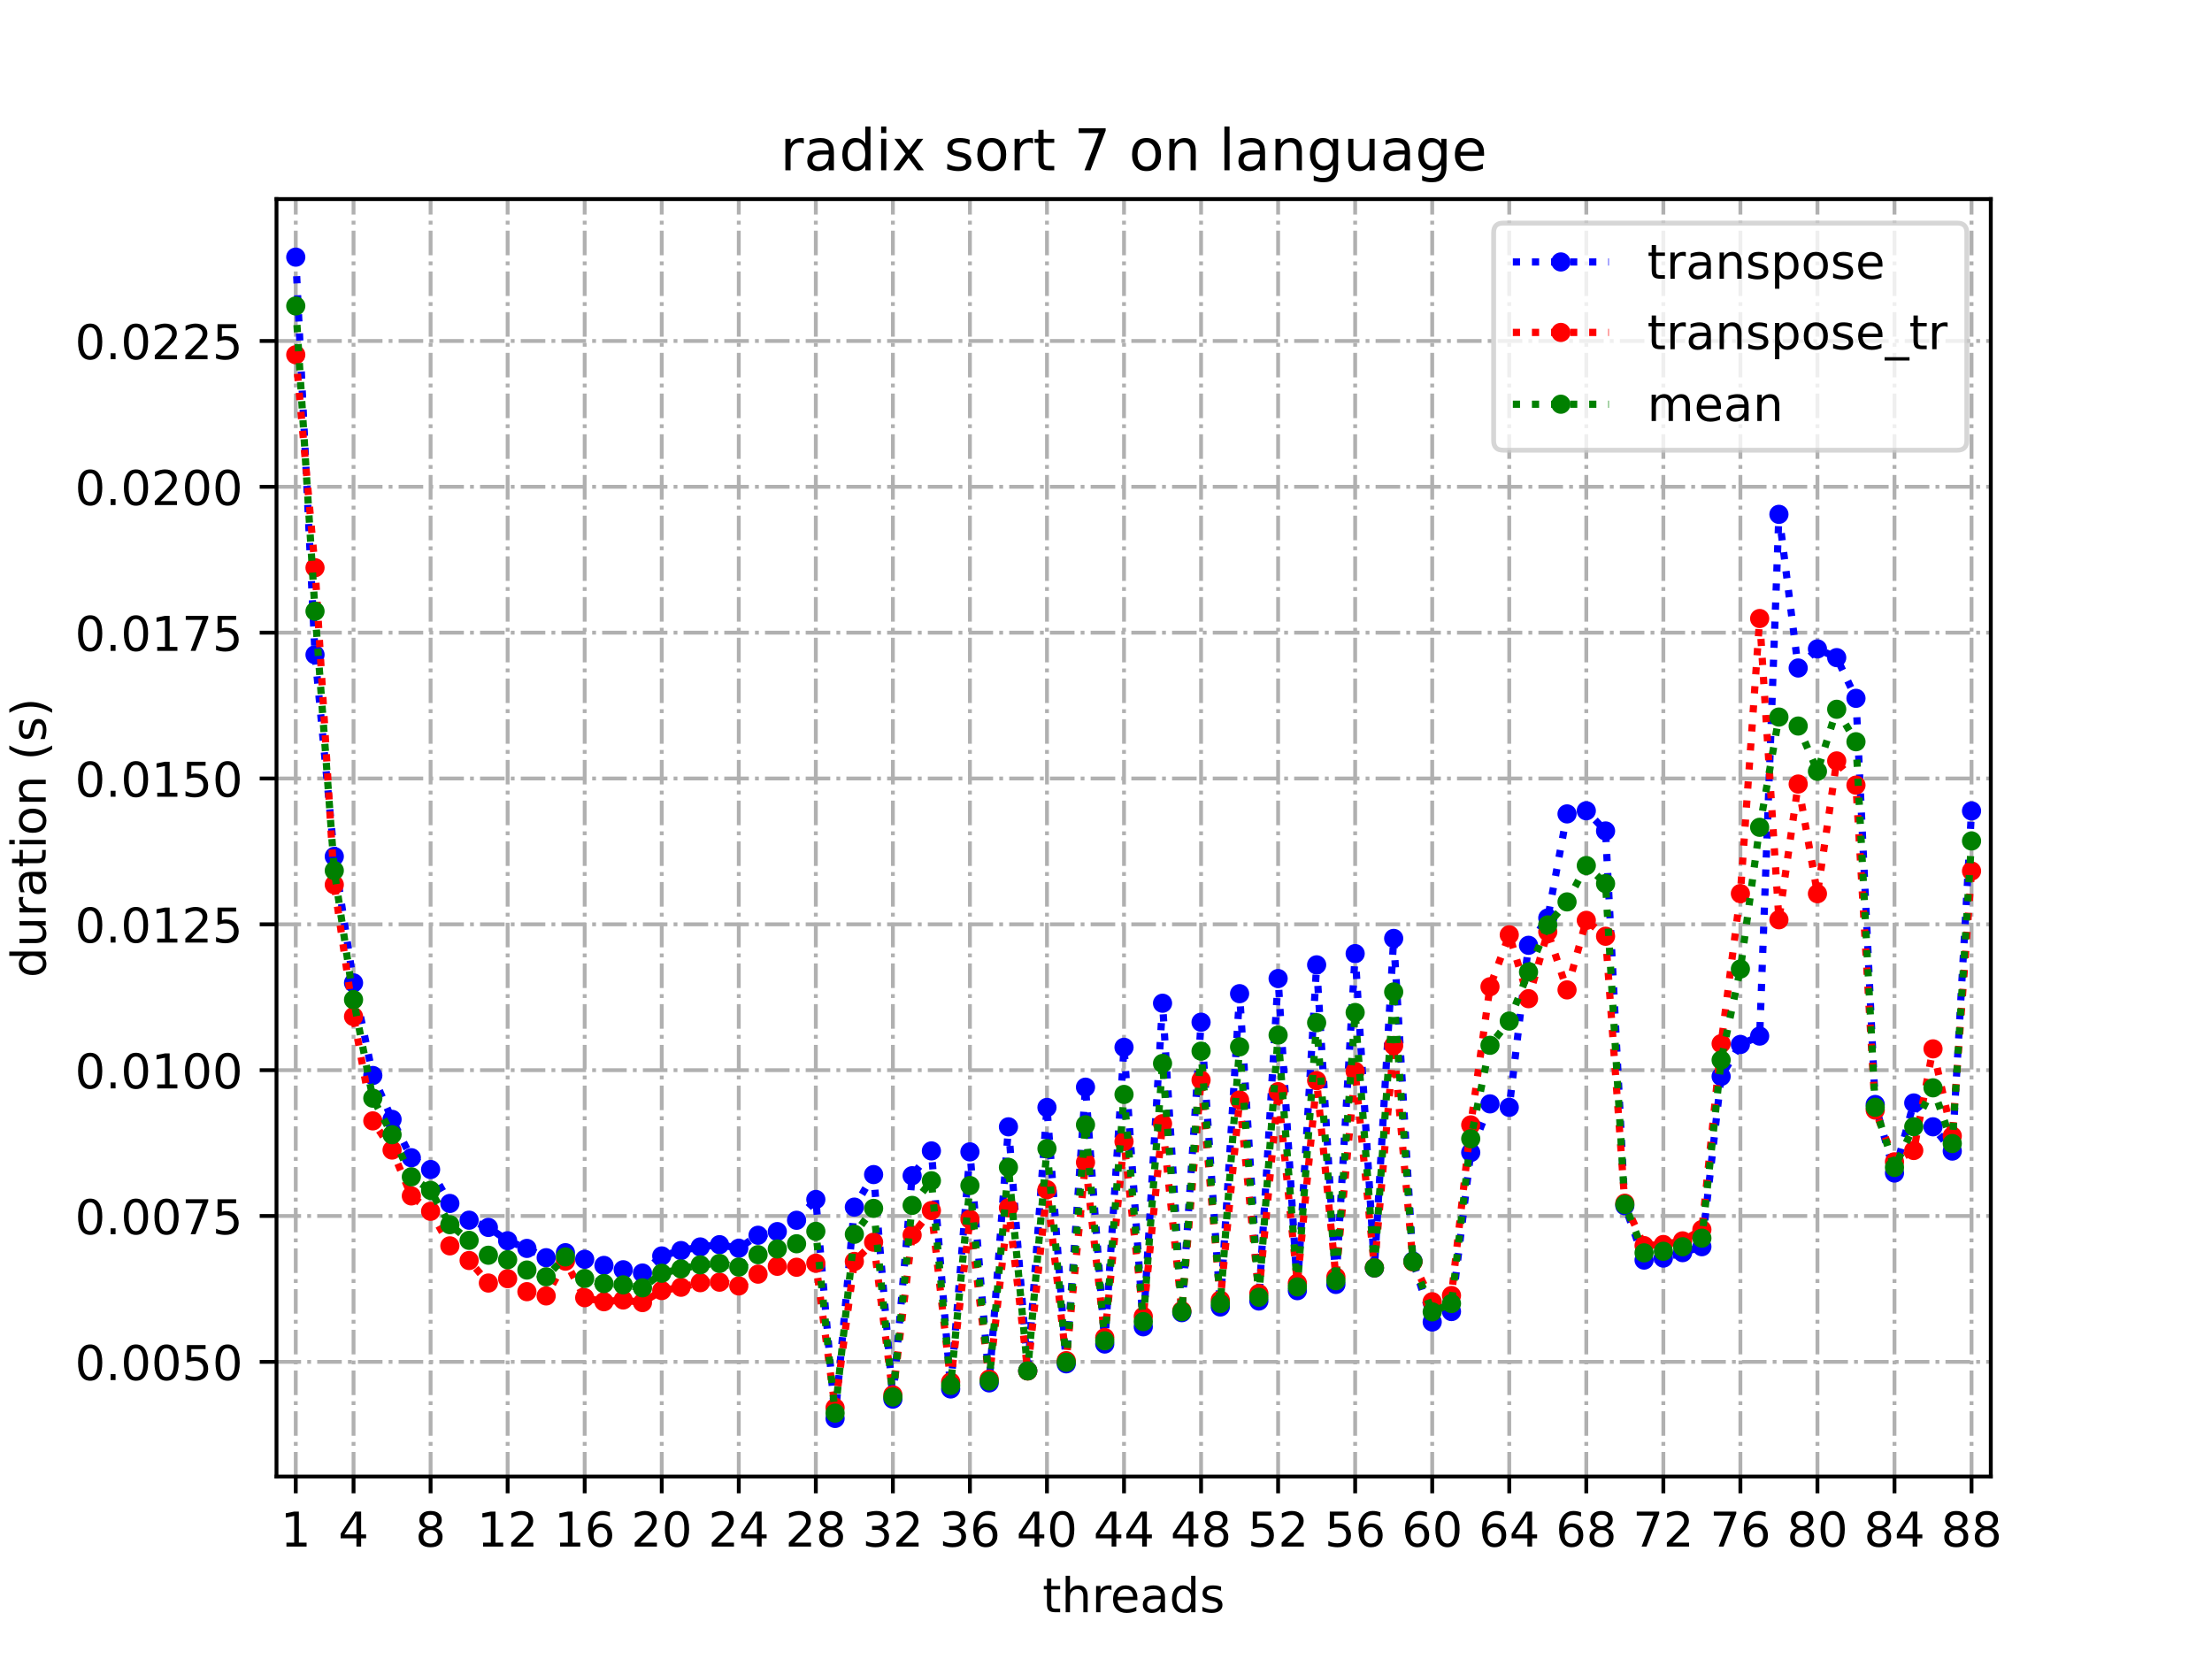 <?xml version="1.0" encoding="utf-8" standalone="no"?>
<!DOCTYPE svg PUBLIC "-//W3C//DTD SVG 1.1//EN"
  "http://www.w3.org/Graphics/SVG/1.1/DTD/svg11.dtd">
<!-- Created with matplotlib (https://matplotlib.org/) -->
<svg height="345.6pt" version="1.1" viewBox="0 0 460.8 345.6" width="460.8pt" xmlns="http://www.w3.org/2000/svg" xmlns:xlink="http://www.w3.org/1999/xlink">
 <defs>
  <style type="text/css">
*{stroke-linecap:butt;stroke-linejoin:round;}
  </style>
 </defs>
 <g id="figure_1">
  <g id="patch_1">
   <path d="M 0 345.6 
L 460.8 345.6 
L 460.8 0 
L 0 0 
z
" style="fill:#ffffff;"/>
  </g>
  <g id="axes_1">
   <g id="patch_2">
    <path d="M 57.6 307.584 
L 414.72 307.584 
L 414.72 41.472 
L 57.6 41.472 
z
" style="fill:#ffffff;"/>
   </g>
   <g id="matplotlib.axis_1">
    <g id="xtick_1">
     <g id="line2d_1">
      <path clip-path="url(#pe4859a12bd)" d="M 61.613 307.584 
L 61.613 41.472 
" style="fill:none;stroke:#b0b0b0;stroke-dasharray:5.12,1.28,0.8,1.28;stroke-dashoffset:0;stroke-width:0.8;"/>
     </g>
     <g id="line2d_2">
      <defs>
       <path d="M 0 0 
L 0 3.5 
" id="mdc64d22671" style="stroke:#000000;stroke-width:0.8;"/>
      </defs>
      <g>
       <use style="stroke:#000000;stroke-width:0.8;" x="61.613" xlink:href="#mdc64d22671" y="307.584"/>
      </g>
     </g>
     <g id="text_1">
      <!-- 1 -->
      <defs>
       <path d="M 12.406 8.297 
L 28.516 8.297 
L 28.516 63.922 
L 10.984 60.406 
L 10.984 69.391 
L 28.422 72.906 
L 38.281 72.906 
L 38.281 8.297 
L 54.391 8.297 
L 54.391 0 
L 12.406 0 
z
" id="DejaVuSans-49"/>
      </defs>
      <g transform="translate(58.431 322.182)scale(0.1 -0.1)">
       <use xlink:href="#DejaVuSans-49"/>
      </g>
     </g>
    </g>
    <g id="xtick_2">
     <g id="line2d_3">
      <path clip-path="url(#pe4859a12bd)" d="M 73.65 307.584 
L 73.65 41.472 
" style="fill:none;stroke:#b0b0b0;stroke-dasharray:5.12,1.28,0.8,1.28;stroke-dashoffset:0;stroke-width:0.8;"/>
     </g>
     <g id="line2d_4">
      <g>
       <use style="stroke:#000000;stroke-width:0.8;" x="73.65" xlink:href="#mdc64d22671" y="307.584"/>
      </g>
     </g>
     <g id="text_2">
      <!-- 4 -->
      <defs>
       <path d="M 37.797 64.312 
L 12.891 25.391 
L 37.797 25.391 
z
M 35.203 72.906 
L 47.609 72.906 
L 47.609 25.391 
L 58.016 25.391 
L 58.016 17.188 
L 47.609 17.188 
L 47.609 0 
L 37.797 0 
L 37.797 17.188 
L 4.891 17.188 
L 4.891 26.703 
z
" id="DejaVuSans-52"/>
      </defs>
      <g transform="translate(70.469 322.182)scale(0.1 -0.1)">
       <use xlink:href="#DejaVuSans-52"/>
      </g>
     </g>
    </g>
    <g id="xtick_3">
     <g id="line2d_5">
      <path clip-path="url(#pe4859a12bd)" d="M 89.701 307.584 
L 89.701 41.472 
" style="fill:none;stroke:#b0b0b0;stroke-dasharray:5.12,1.28,0.8,1.28;stroke-dashoffset:0;stroke-width:0.8;"/>
     </g>
     <g id="line2d_6">
      <g>
       <use style="stroke:#000000;stroke-width:0.8;" x="89.701" xlink:href="#mdc64d22671" y="307.584"/>
      </g>
     </g>
     <g id="text_3">
      <!-- 8 -->
      <defs>
       <path d="M 31.781 34.625 
Q 24.75 34.625 20.719 30.859 
Q 16.703 27.094 16.703 20.516 
Q 16.703 13.922 20.719 10.156 
Q 24.75 6.391 31.781 6.391 
Q 38.812 6.391 42.859 10.172 
Q 46.922 13.969 46.922 20.516 
Q 46.922 27.094 42.891 30.859 
Q 38.875 34.625 31.781 34.625 
z
M 21.922 38.812 
Q 15.578 40.375 12.031 44.719 
Q 8.5 49.078 8.5 55.328 
Q 8.5 64.062 14.719 69.141 
Q 20.953 74.219 31.781 74.219 
Q 42.672 74.219 48.875 69.141 
Q 55.078 64.062 55.078 55.328 
Q 55.078 49.078 51.531 44.719 
Q 48 40.375 41.703 38.812 
Q 48.828 37.156 52.797 32.312 
Q 56.781 27.484 56.781 20.516 
Q 56.781 9.906 50.312 4.234 
Q 43.844 -1.422 31.781 -1.422 
Q 19.734 -1.422 13.25 4.234 
Q 6.781 9.906 6.781 20.516 
Q 6.781 27.484 10.781 32.312 
Q 14.797 37.156 21.922 38.812 
z
M 18.312 54.391 
Q 18.312 48.734 21.844 45.562 
Q 25.391 42.391 31.781 42.391 
Q 38.141 42.391 41.719 45.562 
Q 45.312 48.734 45.312 54.391 
Q 45.312 60.062 41.719 63.234 
Q 38.141 66.406 31.781 66.406 
Q 25.391 66.406 21.844 63.234 
Q 18.312 60.062 18.312 54.391 
z
" id="DejaVuSans-56"/>
      </defs>
      <g transform="translate(86.519 322.182)scale(0.1 -0.1)">
       <use xlink:href="#DejaVuSans-56"/>
      </g>
     </g>
    </g>
    <g id="xtick_4">
     <g id="line2d_7">
      <path clip-path="url(#pe4859a12bd)" d="M 105.751 307.584 
L 105.751 41.472 
" style="fill:none;stroke:#b0b0b0;stroke-dasharray:5.12,1.28,0.8,1.28;stroke-dashoffset:0;stroke-width:0.8;"/>
     </g>
     <g id="line2d_8">
      <g>
       <use style="stroke:#000000;stroke-width:0.8;" x="105.751" xlink:href="#mdc64d22671" y="307.584"/>
      </g>
     </g>
     <g id="text_4">
      <!-- 12 -->
      <defs>
       <path d="M 19.188 8.297 
L 53.609 8.297 
L 53.609 0 
L 7.328 0 
L 7.328 8.297 
Q 12.938 14.109 22.625 23.891 
Q 32.328 33.688 34.812 36.531 
Q 39.547 41.844 41.422 45.531 
Q 43.312 49.219 43.312 52.781 
Q 43.312 58.594 39.234 62.25 
Q 35.156 65.922 28.609 65.922 
Q 23.969 65.922 18.812 64.312 
Q 13.672 62.703 7.812 59.422 
L 7.812 69.391 
Q 13.766 71.781 18.938 73 
Q 24.125 74.219 28.422 74.219 
Q 39.75 74.219 46.484 68.547 
Q 53.219 62.891 53.219 53.422 
Q 53.219 48.922 51.531 44.891 
Q 49.859 40.875 45.406 35.406 
Q 44.188 33.984 37.641 27.219 
Q 31.109 20.453 19.188 8.297 
z
" id="DejaVuSans-50"/>
      </defs>
      <g transform="translate(99.389 322.182)scale(0.1 -0.1)">
       <use xlink:href="#DejaVuSans-49"/>
       <use x="63.623" xlink:href="#DejaVuSans-50"/>
      </g>
     </g>
    </g>
    <g id="xtick_5">
     <g id="line2d_9">
      <path clip-path="url(#pe4859a12bd)" d="M 121.801 307.584 
L 121.801 41.472 
" style="fill:none;stroke:#b0b0b0;stroke-dasharray:5.12,1.28,0.8,1.28;stroke-dashoffset:0;stroke-width:0.8;"/>
     </g>
     <g id="line2d_10">
      <g>
       <use style="stroke:#000000;stroke-width:0.8;" x="121.801" xlink:href="#mdc64d22671" y="307.584"/>
      </g>
     </g>
     <g id="text_5">
      <!-- 16 -->
      <defs>
       <path d="M 33.016 40.375 
Q 26.375 40.375 22.484 35.828 
Q 18.609 31.297 18.609 23.391 
Q 18.609 15.531 22.484 10.953 
Q 26.375 6.391 33.016 6.391 
Q 39.656 6.391 43.531 10.953 
Q 47.406 15.531 47.406 23.391 
Q 47.406 31.297 43.531 35.828 
Q 39.656 40.375 33.016 40.375 
z
M 52.594 71.297 
L 52.594 62.312 
Q 48.875 64.062 45.094 64.984 
Q 41.312 65.922 37.594 65.922 
Q 27.828 65.922 22.672 59.328 
Q 17.531 52.734 16.797 39.406 
Q 19.672 43.656 24.016 45.922 
Q 28.375 48.188 33.594 48.188 
Q 44.578 48.188 50.953 41.516 
Q 57.328 34.859 57.328 23.391 
Q 57.328 12.156 50.688 5.359 
Q 44.047 -1.422 33.016 -1.422 
Q 20.359 -1.422 13.672 8.266 
Q 6.984 17.969 6.984 36.375 
Q 6.984 53.656 15.188 63.938 
Q 23.391 74.219 37.203 74.219 
Q 40.922 74.219 44.703 73.484 
Q 48.484 72.75 52.594 71.297 
z
" id="DejaVuSans-54"/>
      </defs>
      <g transform="translate(115.439 322.182)scale(0.1 -0.1)">
       <use xlink:href="#DejaVuSans-49"/>
       <use x="63.623" xlink:href="#DejaVuSans-54"/>
      </g>
     </g>
    </g>
    <g id="xtick_6">
     <g id="line2d_11">
      <path clip-path="url(#pe4859a12bd)" d="M 137.852 307.584 
L 137.852 41.472 
" style="fill:none;stroke:#b0b0b0;stroke-dasharray:5.12,1.28,0.8,1.28;stroke-dashoffset:0;stroke-width:0.8;"/>
     </g>
     <g id="line2d_12">
      <g>
       <use style="stroke:#000000;stroke-width:0.8;" x="137.852" xlink:href="#mdc64d22671" y="307.584"/>
      </g>
     </g>
     <g id="text_6">
      <!-- 20 -->
      <defs>
       <path d="M 31.781 66.406 
Q 24.172 66.406 20.328 58.906 
Q 16.5 51.422 16.5 36.375 
Q 16.5 21.391 20.328 13.891 
Q 24.172 6.391 31.781 6.391 
Q 39.453 6.391 43.281 13.891 
Q 47.125 21.391 47.125 36.375 
Q 47.125 51.422 43.281 58.906 
Q 39.453 66.406 31.781 66.406 
z
M 31.781 74.219 
Q 44.047 74.219 50.516 64.516 
Q 56.984 54.828 56.984 36.375 
Q 56.984 17.969 50.516 8.266 
Q 44.047 -1.422 31.781 -1.422 
Q 19.531 -1.422 13.062 8.266 
Q 6.594 17.969 6.594 36.375 
Q 6.594 54.828 13.062 64.516 
Q 19.531 74.219 31.781 74.219 
z
" id="DejaVuSans-48"/>
      </defs>
      <g transform="translate(131.489 322.182)scale(0.1 -0.1)">
       <use xlink:href="#DejaVuSans-50"/>
       <use x="63.623" xlink:href="#DejaVuSans-48"/>
      </g>
     </g>
    </g>
    <g id="xtick_7">
     <g id="line2d_13">
      <path clip-path="url(#pe4859a12bd)" d="M 153.902 307.584 
L 153.902 41.472 
" style="fill:none;stroke:#b0b0b0;stroke-dasharray:5.12,1.28,0.8,1.28;stroke-dashoffset:0;stroke-width:0.8;"/>
     </g>
     <g id="line2d_14">
      <g>
       <use style="stroke:#000000;stroke-width:0.8;" x="153.902" xlink:href="#mdc64d22671" y="307.584"/>
      </g>
     </g>
     <g id="text_7">
      <!-- 24 -->
      <g transform="translate(147.54 322.182)scale(0.1 -0.1)">
       <use xlink:href="#DejaVuSans-50"/>
       <use x="63.623" xlink:href="#DejaVuSans-52"/>
      </g>
     </g>
    </g>
    <g id="xtick_8">
     <g id="line2d_15">
      <path clip-path="url(#pe4859a12bd)" d="M 169.952 307.584 
L 169.952 41.472 
" style="fill:none;stroke:#b0b0b0;stroke-dasharray:5.12,1.28,0.8,1.28;stroke-dashoffset:0;stroke-width:0.8;"/>
     </g>
     <g id="line2d_16">
      <g>
       <use style="stroke:#000000;stroke-width:0.8;" x="169.952" xlink:href="#mdc64d22671" y="307.584"/>
      </g>
     </g>
     <g id="text_8">
      <!-- 28 -->
      <g transform="translate(163.59 322.182)scale(0.1 -0.1)">
       <use xlink:href="#DejaVuSans-50"/>
       <use x="63.623" xlink:href="#DejaVuSans-56"/>
      </g>
     </g>
    </g>
    <g id="xtick_9">
     <g id="line2d_17">
      <path clip-path="url(#pe4859a12bd)" d="M 186.003 307.584 
L 186.003 41.472 
" style="fill:none;stroke:#b0b0b0;stroke-dasharray:5.12,1.28,0.8,1.28;stroke-dashoffset:0;stroke-width:0.8;"/>
     </g>
     <g id="line2d_18">
      <g>
       <use style="stroke:#000000;stroke-width:0.8;" x="186.003" xlink:href="#mdc64d22671" y="307.584"/>
      </g>
     </g>
     <g id="text_9">
      <!-- 32 -->
      <defs>
       <path d="M 40.578 39.312 
Q 47.656 37.797 51.625 33 
Q 55.609 28.219 55.609 21.188 
Q 55.609 10.406 48.188 4.484 
Q 40.766 -1.422 27.094 -1.422 
Q 22.516 -1.422 17.656 -0.516 
Q 12.797 0.391 7.625 2.203 
L 7.625 11.719 
Q 11.719 9.328 16.594 8.109 
Q 21.484 6.891 26.812 6.891 
Q 36.078 6.891 40.938 10.547 
Q 45.797 14.203 45.797 21.188 
Q 45.797 27.641 41.281 31.266 
Q 36.766 34.906 28.719 34.906 
L 20.219 34.906 
L 20.219 43.016 
L 29.109 43.016 
Q 36.375 43.016 40.234 45.922 
Q 44.094 48.828 44.094 54.297 
Q 44.094 59.906 40.109 62.906 
Q 36.141 65.922 28.719 65.922 
Q 24.656 65.922 20.016 65.031 
Q 15.375 64.156 9.812 62.312 
L 9.812 71.094 
Q 15.438 72.656 20.344 73.438 
Q 25.25 74.219 29.594 74.219 
Q 40.828 74.219 47.359 69.109 
Q 53.906 64.016 53.906 55.328 
Q 53.906 49.266 50.438 45.094 
Q 46.969 40.922 40.578 39.312 
z
" id="DejaVuSans-51"/>
      </defs>
      <g transform="translate(179.64 322.182)scale(0.1 -0.1)">
       <use xlink:href="#DejaVuSans-51"/>
       <use x="63.623" xlink:href="#DejaVuSans-50"/>
      </g>
     </g>
    </g>
    <g id="xtick_10">
     <g id="line2d_19">
      <path clip-path="url(#pe4859a12bd)" d="M 202.053 307.584 
L 202.053 41.472 
" style="fill:none;stroke:#b0b0b0;stroke-dasharray:5.12,1.28,0.8,1.28;stroke-dashoffset:0;stroke-width:0.8;"/>
     </g>
     <g id="line2d_20">
      <g>
       <use style="stroke:#000000;stroke-width:0.8;" x="202.053" xlink:href="#mdc64d22671" y="307.584"/>
      </g>
     </g>
     <g id="text_10">
      <!-- 36 -->
      <g transform="translate(195.691 322.182)scale(0.1 -0.1)">
       <use xlink:href="#DejaVuSans-51"/>
       <use x="63.623" xlink:href="#DejaVuSans-54"/>
      </g>
     </g>
    </g>
    <g id="xtick_11">
     <g id="line2d_21">
      <path clip-path="url(#pe4859a12bd)" d="M 218.103 307.584 
L 218.103 41.472 
" style="fill:none;stroke:#b0b0b0;stroke-dasharray:5.12,1.28,0.8,1.28;stroke-dashoffset:0;stroke-width:0.8;"/>
     </g>
     <g id="line2d_22">
      <g>
       <use style="stroke:#000000;stroke-width:0.8;" x="218.103" xlink:href="#mdc64d22671" y="307.584"/>
      </g>
     </g>
     <g id="text_11">
      <!-- 40 -->
      <g transform="translate(211.741 322.182)scale(0.1 -0.1)">
       <use xlink:href="#DejaVuSans-52"/>
       <use x="63.623" xlink:href="#DejaVuSans-48"/>
      </g>
     </g>
    </g>
    <g id="xtick_12">
     <g id="line2d_23">
      <path clip-path="url(#pe4859a12bd)" d="M 234.154 307.584 
L 234.154 41.472 
" style="fill:none;stroke:#b0b0b0;stroke-dasharray:5.12,1.28,0.8,1.28;stroke-dashoffset:0;stroke-width:0.8;"/>
     </g>
     <g id="line2d_24">
      <g>
       <use style="stroke:#000000;stroke-width:0.8;" x="234.154" xlink:href="#mdc64d22671" y="307.584"/>
      </g>
     </g>
     <g id="text_12">
      <!-- 44 -->
      <g transform="translate(227.791 322.182)scale(0.1 -0.1)">
       <use xlink:href="#DejaVuSans-52"/>
       <use x="63.623" xlink:href="#DejaVuSans-52"/>
      </g>
     </g>
    </g>
    <g id="xtick_13">
     <g id="line2d_25">
      <path clip-path="url(#pe4859a12bd)" d="M 250.204 307.584 
L 250.204 41.472 
" style="fill:none;stroke:#b0b0b0;stroke-dasharray:5.12,1.28,0.8,1.28;stroke-dashoffset:0;stroke-width:0.8;"/>
     </g>
     <g id="line2d_26">
      <g>
       <use style="stroke:#000000;stroke-width:0.8;" x="250.204" xlink:href="#mdc64d22671" y="307.584"/>
      </g>
     </g>
     <g id="text_13">
      <!-- 48 -->
      <g transform="translate(243.842 322.182)scale(0.1 -0.1)">
       <use xlink:href="#DejaVuSans-52"/>
       <use x="63.623" xlink:href="#DejaVuSans-56"/>
      </g>
     </g>
    </g>
    <g id="xtick_14">
     <g id="line2d_27">
      <path clip-path="url(#pe4859a12bd)" d="M 266.254 307.584 
L 266.254 41.472 
" style="fill:none;stroke:#b0b0b0;stroke-dasharray:5.12,1.28,0.8,1.28;stroke-dashoffset:0;stroke-width:0.8;"/>
     </g>
     <g id="line2d_28">
      <g>
       <use style="stroke:#000000;stroke-width:0.8;" x="266.254" xlink:href="#mdc64d22671" y="307.584"/>
      </g>
     </g>
     <g id="text_14">
      <!-- 52 -->
      <defs>
       <path d="M 10.797 72.906 
L 49.516 72.906 
L 49.516 64.594 
L 19.828 64.594 
L 19.828 46.734 
Q 21.969 47.469 24.109 47.828 
Q 26.266 48.188 28.422 48.188 
Q 40.625 48.188 47.75 41.5 
Q 54.891 34.812 54.891 23.391 
Q 54.891 11.625 47.562 5.094 
Q 40.234 -1.422 26.906 -1.422 
Q 22.312 -1.422 17.547 -0.641 
Q 12.797 0.141 7.719 1.703 
L 7.719 11.625 
Q 12.109 9.234 16.797 8.062 
Q 21.484 6.891 26.703 6.891 
Q 35.156 6.891 40.078 11.328 
Q 45.016 15.766 45.016 23.391 
Q 45.016 31 40.078 35.438 
Q 35.156 39.891 26.703 39.891 
Q 22.75 39.891 18.812 39.016 
Q 14.891 38.141 10.797 36.281 
z
" id="DejaVuSans-53"/>
      </defs>
      <g transform="translate(259.892 322.182)scale(0.1 -0.1)">
       <use xlink:href="#DejaVuSans-53"/>
       <use x="63.623" xlink:href="#DejaVuSans-50"/>
      </g>
     </g>
    </g>
    <g id="xtick_15">
     <g id="line2d_29">
      <path clip-path="url(#pe4859a12bd)" d="M 282.305 307.584 
L 282.305 41.472 
" style="fill:none;stroke:#b0b0b0;stroke-dasharray:5.12,1.28,0.8,1.28;stroke-dashoffset:0;stroke-width:0.8;"/>
     </g>
     <g id="line2d_30">
      <g>
       <use style="stroke:#000000;stroke-width:0.8;" x="282.305" xlink:href="#mdc64d22671" y="307.584"/>
      </g>
     </g>
     <g id="text_15">
      <!-- 56 -->
      <g transform="translate(275.942 322.182)scale(0.1 -0.1)">
       <use xlink:href="#DejaVuSans-53"/>
       <use x="63.623" xlink:href="#DejaVuSans-54"/>
      </g>
     </g>
    </g>
    <g id="xtick_16">
     <g id="line2d_31">
      <path clip-path="url(#pe4859a12bd)" d="M 298.355 307.584 
L 298.355 41.472 
" style="fill:none;stroke:#b0b0b0;stroke-dasharray:5.12,1.28,0.8,1.28;stroke-dashoffset:0;stroke-width:0.8;"/>
     </g>
     <g id="line2d_32">
      <g>
       <use style="stroke:#000000;stroke-width:0.8;" x="298.355" xlink:href="#mdc64d22671" y="307.584"/>
      </g>
     </g>
     <g id="text_16">
      <!-- 60 -->
      <g transform="translate(291.993 322.182)scale(0.1 -0.1)">
       <use xlink:href="#DejaVuSans-54"/>
       <use x="63.623" xlink:href="#DejaVuSans-48"/>
      </g>
     </g>
    </g>
    <g id="xtick_17">
     <g id="line2d_33">
      <path clip-path="url(#pe4859a12bd)" d="M 314.405 307.584 
L 314.405 41.472 
" style="fill:none;stroke:#b0b0b0;stroke-dasharray:5.12,1.28,0.8,1.28;stroke-dashoffset:0;stroke-width:0.8;"/>
     </g>
     <g id="line2d_34">
      <g>
       <use style="stroke:#000000;stroke-width:0.8;" x="314.405" xlink:href="#mdc64d22671" y="307.584"/>
      </g>
     </g>
     <g id="text_17">
      <!-- 64 -->
      <g transform="translate(308.043 322.182)scale(0.1 -0.1)">
       <use xlink:href="#DejaVuSans-54"/>
       <use x="63.623" xlink:href="#DejaVuSans-52"/>
      </g>
     </g>
    </g>
    <g id="xtick_18">
     <g id="line2d_35">
      <path clip-path="url(#pe4859a12bd)" d="M 330.456 307.584 
L 330.456 41.472 
" style="fill:none;stroke:#b0b0b0;stroke-dasharray:5.12,1.28,0.8,1.28;stroke-dashoffset:0;stroke-width:0.8;"/>
     </g>
     <g id="line2d_36">
      <g>
       <use style="stroke:#000000;stroke-width:0.8;" x="330.456" xlink:href="#mdc64d22671" y="307.584"/>
      </g>
     </g>
     <g id="text_18">
      <!-- 68 -->
      <g transform="translate(324.093 322.182)scale(0.1 -0.1)">
       <use xlink:href="#DejaVuSans-54"/>
       <use x="63.623" xlink:href="#DejaVuSans-56"/>
      </g>
     </g>
    </g>
    <g id="xtick_19">
     <g id="line2d_37">
      <path clip-path="url(#pe4859a12bd)" d="M 346.506 307.584 
L 346.506 41.472 
" style="fill:none;stroke:#b0b0b0;stroke-dasharray:5.12,1.28,0.8,1.28;stroke-dashoffset:0;stroke-width:0.8;"/>
     </g>
     <g id="line2d_38">
      <g>
       <use style="stroke:#000000;stroke-width:0.8;" x="346.506" xlink:href="#mdc64d22671" y="307.584"/>
      </g>
     </g>
     <g id="text_19">
      <!-- 72 -->
      <defs>
       <path d="M 8.203 72.906 
L 55.078 72.906 
L 55.078 68.703 
L 28.609 0 
L 18.312 0 
L 43.219 64.594 
L 8.203 64.594 
z
" id="DejaVuSans-55"/>
      </defs>
      <g transform="translate(340.144 322.182)scale(0.1 -0.1)">
       <use xlink:href="#DejaVuSans-55"/>
       <use x="63.623" xlink:href="#DejaVuSans-50"/>
      </g>
     </g>
    </g>
    <g id="xtick_20">
     <g id="line2d_39">
      <path clip-path="url(#pe4859a12bd)" d="M 362.556 307.584 
L 362.556 41.472 
" style="fill:none;stroke:#b0b0b0;stroke-dasharray:5.12,1.28,0.8,1.28;stroke-dashoffset:0;stroke-width:0.8;"/>
     </g>
     <g id="line2d_40">
      <g>
       <use style="stroke:#000000;stroke-width:0.8;" x="362.556" xlink:href="#mdc64d22671" y="307.584"/>
      </g>
     </g>
     <g id="text_20">
      <!-- 76 -->
      <g transform="translate(356.194 322.182)scale(0.1 -0.1)">
       <use xlink:href="#DejaVuSans-55"/>
       <use x="63.623" xlink:href="#DejaVuSans-54"/>
      </g>
     </g>
    </g>
    <g id="xtick_21">
     <g id="line2d_41">
      <path clip-path="url(#pe4859a12bd)" d="M 378.607 307.584 
L 378.607 41.472 
" style="fill:none;stroke:#b0b0b0;stroke-dasharray:5.12,1.28,0.8,1.28;stroke-dashoffset:0;stroke-width:0.8;"/>
     </g>
     <g id="line2d_42">
      <g>
       <use style="stroke:#000000;stroke-width:0.8;" x="378.607" xlink:href="#mdc64d22671" y="307.584"/>
      </g>
     </g>
     <g id="text_21">
      <!-- 80 -->
      <g transform="translate(372.244 322.182)scale(0.1 -0.1)">
       <use xlink:href="#DejaVuSans-56"/>
       <use x="63.623" xlink:href="#DejaVuSans-48"/>
      </g>
     </g>
    </g>
    <g id="xtick_22">
     <g id="line2d_43">
      <path clip-path="url(#pe4859a12bd)" d="M 394.657 307.584 
L 394.657 41.472 
" style="fill:none;stroke:#b0b0b0;stroke-dasharray:5.12,1.28,0.8,1.28;stroke-dashoffset:0;stroke-width:0.8;"/>
     </g>
     <g id="line2d_44">
      <g>
       <use style="stroke:#000000;stroke-width:0.8;" x="394.657" xlink:href="#mdc64d22671" y="307.584"/>
      </g>
     </g>
     <g id="text_22">
      <!-- 84 -->
      <g transform="translate(388.295 322.182)scale(0.1 -0.1)">
       <use xlink:href="#DejaVuSans-56"/>
       <use x="63.623" xlink:href="#DejaVuSans-52"/>
      </g>
     </g>
    </g>
    <g id="xtick_23">
     <g id="line2d_45">
      <path clip-path="url(#pe4859a12bd)" d="M 410.707 307.584 
L 410.707 41.472 
" style="fill:none;stroke:#b0b0b0;stroke-dasharray:5.12,1.28,0.8,1.28;stroke-dashoffset:0;stroke-width:0.8;"/>
     </g>
     <g id="line2d_46">
      <g>
       <use style="stroke:#000000;stroke-width:0.8;" x="410.707" xlink:href="#mdc64d22671" y="307.584"/>
      </g>
     </g>
     <g id="text_23">
      <!-- 88 -->
      <g transform="translate(404.345 322.182)scale(0.1 -0.1)">
       <use xlink:href="#DejaVuSans-56"/>
       <use x="63.623" xlink:href="#DejaVuSans-56"/>
      </g>
     </g>
    </g>
    <g id="text_24">
     <!-- threads -->
     <defs>
      <path d="M 18.312 70.219 
L 18.312 54.688 
L 36.812 54.688 
L 36.812 47.703 
L 18.312 47.703 
L 18.312 18.016 
Q 18.312 11.328 20.141 9.422 
Q 21.969 7.516 27.594 7.516 
L 36.812 7.516 
L 36.812 0 
L 27.594 0 
Q 17.188 0 13.234 3.875 
Q 9.281 7.766 9.281 18.016 
L 9.281 47.703 
L 2.688 47.703 
L 2.688 54.688 
L 9.281 54.688 
L 9.281 70.219 
z
" id="DejaVuSans-116"/>
      <path d="M 54.891 33.016 
L 54.891 0 
L 45.906 0 
L 45.906 32.719 
Q 45.906 40.484 42.875 44.328 
Q 39.844 48.188 33.797 48.188 
Q 26.516 48.188 22.312 43.547 
Q 18.109 38.922 18.109 30.906 
L 18.109 0 
L 9.078 0 
L 9.078 75.984 
L 18.109 75.984 
L 18.109 46.188 
Q 21.344 51.125 25.703 53.562 
Q 30.078 56 35.797 56 
Q 45.219 56 50.047 50.172 
Q 54.891 44.344 54.891 33.016 
z
" id="DejaVuSans-104"/>
      <path d="M 41.109 46.297 
Q 39.594 47.172 37.812 47.578 
Q 36.031 48 33.891 48 
Q 26.266 48 22.188 43.047 
Q 18.109 38.094 18.109 28.812 
L 18.109 0 
L 9.078 0 
L 9.078 54.688 
L 18.109 54.688 
L 18.109 46.188 
Q 20.953 51.172 25.484 53.578 
Q 30.031 56 36.531 56 
Q 37.453 56 38.578 55.875 
Q 39.703 55.766 41.062 55.516 
z
" id="DejaVuSans-114"/>
      <path d="M 56.203 29.594 
L 56.203 25.203 
L 14.891 25.203 
Q 15.484 15.922 20.484 11.062 
Q 25.484 6.203 34.422 6.203 
Q 39.594 6.203 44.453 7.469 
Q 49.312 8.734 54.109 11.281 
L 54.109 2.781 
Q 49.266 0.734 44.188 -0.344 
Q 39.109 -1.422 33.891 -1.422 
Q 20.797 -1.422 13.156 6.188 
Q 5.516 13.812 5.516 26.812 
Q 5.516 40.234 12.766 48.109 
Q 20.016 56 32.328 56 
Q 43.359 56 49.781 48.891 
Q 56.203 41.797 56.203 29.594 
z
M 47.219 32.234 
Q 47.125 39.594 43.094 43.984 
Q 39.062 48.391 32.422 48.391 
Q 24.906 48.391 20.391 44.141 
Q 15.875 39.891 15.188 32.172 
z
" id="DejaVuSans-101"/>
      <path d="M 34.281 27.484 
Q 23.391 27.484 19.188 25 
Q 14.984 22.516 14.984 16.5 
Q 14.984 11.719 18.141 8.906 
Q 21.297 6.109 26.703 6.109 
Q 34.188 6.109 38.703 11.406 
Q 43.219 16.703 43.219 25.484 
L 43.219 27.484 
z
M 52.203 31.203 
L 52.203 0 
L 43.219 0 
L 43.219 8.297 
Q 40.141 3.328 35.547 0.953 
Q 30.953 -1.422 24.312 -1.422 
Q 15.922 -1.422 10.953 3.297 
Q 6 8.016 6 15.922 
Q 6 25.141 12.172 29.828 
Q 18.359 34.516 30.609 34.516 
L 43.219 34.516 
L 43.219 35.406 
Q 43.219 41.609 39.141 45 
Q 35.062 48.391 27.688 48.391 
Q 23 48.391 18.547 47.266 
Q 14.109 46.141 10.016 43.891 
L 10.016 52.203 
Q 14.938 54.109 19.578 55.047 
Q 24.219 56 28.609 56 
Q 40.484 56 46.344 49.844 
Q 52.203 43.703 52.203 31.203 
z
" id="DejaVuSans-97"/>
      <path d="M 45.406 46.391 
L 45.406 75.984 
L 54.391 75.984 
L 54.391 0 
L 45.406 0 
L 45.406 8.203 
Q 42.578 3.328 38.25 0.953 
Q 33.938 -1.422 27.875 -1.422 
Q 17.969 -1.422 11.734 6.484 
Q 5.516 14.406 5.516 27.297 
Q 5.516 40.188 11.734 48.094 
Q 17.969 56 27.875 56 
Q 33.938 56 38.25 53.625 
Q 42.578 51.266 45.406 46.391 
z
M 14.797 27.297 
Q 14.797 17.391 18.875 11.75 
Q 22.953 6.109 30.078 6.109 
Q 37.203 6.109 41.297 11.75 
Q 45.406 17.391 45.406 27.297 
Q 45.406 37.203 41.297 42.844 
Q 37.203 48.484 30.078 48.484 
Q 22.953 48.484 18.875 42.844 
Q 14.797 37.203 14.797 27.297 
z
" id="DejaVuSans-100"/>
      <path d="M 44.281 53.078 
L 44.281 44.578 
Q 40.484 46.531 36.375 47.5 
Q 32.281 48.484 27.875 48.484 
Q 21.188 48.484 17.844 46.438 
Q 14.5 44.391 14.5 40.281 
Q 14.5 37.156 16.891 35.375 
Q 19.281 33.594 26.516 31.984 
L 29.594 31.297 
Q 39.156 29.25 43.188 25.516 
Q 47.219 21.781 47.219 15.094 
Q 47.219 7.469 41.188 3.016 
Q 35.156 -1.422 24.609 -1.422 
Q 20.219 -1.422 15.453 -0.562 
Q 10.688 0.297 5.422 2 
L 5.422 11.281 
Q 10.406 8.688 15.234 7.391 
Q 20.062 6.109 24.812 6.109 
Q 31.156 6.109 34.562 8.281 
Q 37.984 10.453 37.984 14.406 
Q 37.984 18.062 35.516 20.016 
Q 33.062 21.969 24.703 23.781 
L 21.578 24.516 
Q 13.234 26.266 9.516 29.906 
Q 5.812 33.547 5.812 39.891 
Q 5.812 47.609 11.281 51.797 
Q 16.75 56 26.812 56 
Q 31.781 56 36.172 55.266 
Q 40.578 54.547 44.281 53.078 
z
" id="DejaVuSans-115"/>
     </defs>
     <g transform="translate(217.169 335.861)scale(0.1 -0.1)">
      <use xlink:href="#DejaVuSans-116"/>
      <use x="39.209" xlink:href="#DejaVuSans-104"/>
      <use x="102.588" xlink:href="#DejaVuSans-114"/>
      <use x="141.451" xlink:href="#DejaVuSans-101"/>
      <use x="202.975" xlink:href="#DejaVuSans-97"/>
      <use x="264.254" xlink:href="#DejaVuSans-100"/>
      <use x="327.73" xlink:href="#DejaVuSans-115"/>
     </g>
    </g>
   </g>
   <g id="matplotlib.axis_2">
    <g id="ytick_1">
     <g id="line2d_47">
      <path clip-path="url(#pe4859a12bd)" d="M 57.6 283.695 
L 414.72 283.695 
" style="fill:none;stroke:#b0b0b0;stroke-dasharray:5.12,1.28,0.8,1.28;stroke-dashoffset:0;stroke-width:0.8;"/>
     </g>
     <g id="line2d_48">
      <defs>
       <path d="M 0 0 
L -3.5 0 
" id="m1a19ab75b5" style="stroke:#000000;stroke-width:0.8;"/>
      </defs>
      <g>
       <use style="stroke:#000000;stroke-width:0.8;" x="57.6" xlink:href="#m1a19ab75b5" y="283.695"/>
      </g>
     </g>
     <g id="text_25">
      <!-- 0.0050 -->
      <defs>
       <path d="M 10.688 12.406 
L 21 12.406 
L 21 0 
L 10.688 0 
z
" id="DejaVuSans-46"/>
      </defs>
      <g transform="translate(15.609 287.494)scale(0.1 -0.1)">
       <use xlink:href="#DejaVuSans-48"/>
       <use x="63.623" xlink:href="#DejaVuSans-46"/>
       <use x="95.41" xlink:href="#DejaVuSans-48"/>
       <use x="159.033" xlink:href="#DejaVuSans-48"/>
       <use x="222.656" xlink:href="#DejaVuSans-53"/>
       <use x="286.279" xlink:href="#DejaVuSans-48"/>
      </g>
     </g>
    </g>
    <g id="ytick_2">
     <g id="line2d_49">
      <path clip-path="url(#pe4859a12bd)" d="M 57.6 253.314 
L 414.72 253.314 
" style="fill:none;stroke:#b0b0b0;stroke-dasharray:5.12,1.28,0.8,1.28;stroke-dashoffset:0;stroke-width:0.8;"/>
     </g>
     <g id="line2d_50">
      <g>
       <use style="stroke:#000000;stroke-width:0.8;" x="57.6" xlink:href="#m1a19ab75b5" y="253.314"/>
      </g>
     </g>
     <g id="text_26">
      <!-- 0.0075 -->
      <g transform="translate(15.609 257.113)scale(0.1 -0.1)">
       <use xlink:href="#DejaVuSans-48"/>
       <use x="63.623" xlink:href="#DejaVuSans-46"/>
       <use x="95.41" xlink:href="#DejaVuSans-48"/>
       <use x="159.033" xlink:href="#DejaVuSans-48"/>
       <use x="222.656" xlink:href="#DejaVuSans-55"/>
       <use x="286.279" xlink:href="#DejaVuSans-53"/>
      </g>
     </g>
    </g>
    <g id="ytick_3">
     <g id="line2d_51">
      <path clip-path="url(#pe4859a12bd)" d="M 57.6 222.934 
L 414.72 222.934 
" style="fill:none;stroke:#b0b0b0;stroke-dasharray:5.12,1.28,0.8,1.28;stroke-dashoffset:0;stroke-width:0.8;"/>
     </g>
     <g id="line2d_52">
      <g>
       <use style="stroke:#000000;stroke-width:0.8;" x="57.6" xlink:href="#m1a19ab75b5" y="222.934"/>
      </g>
     </g>
     <g id="text_27">
      <!-- 0.0100 -->
      <g transform="translate(15.609 226.733)scale(0.1 -0.1)">
       <use xlink:href="#DejaVuSans-48"/>
       <use x="63.623" xlink:href="#DejaVuSans-46"/>
       <use x="95.41" xlink:href="#DejaVuSans-48"/>
       <use x="159.033" xlink:href="#DejaVuSans-49"/>
       <use x="222.656" xlink:href="#DejaVuSans-48"/>
       <use x="286.279" xlink:href="#DejaVuSans-48"/>
      </g>
     </g>
    </g>
    <g id="ytick_4">
     <g id="line2d_53">
      <path clip-path="url(#pe4859a12bd)" d="M 57.6 192.553 
L 414.72 192.553 
" style="fill:none;stroke:#b0b0b0;stroke-dasharray:5.12,1.28,0.8,1.28;stroke-dashoffset:0;stroke-width:0.8;"/>
     </g>
     <g id="line2d_54">
      <g>
       <use style="stroke:#000000;stroke-width:0.8;" x="57.6" xlink:href="#m1a19ab75b5" y="192.553"/>
      </g>
     </g>
     <g id="text_28">
      <!-- 0.0125 -->
      <g transform="translate(15.609 196.352)scale(0.1 -0.1)">
       <use xlink:href="#DejaVuSans-48"/>
       <use x="63.623" xlink:href="#DejaVuSans-46"/>
       <use x="95.41" xlink:href="#DejaVuSans-48"/>
       <use x="159.033" xlink:href="#DejaVuSans-49"/>
       <use x="222.656" xlink:href="#DejaVuSans-50"/>
       <use x="286.279" xlink:href="#DejaVuSans-53"/>
      </g>
     </g>
    </g>
    <g id="ytick_5">
     <g id="line2d_55">
      <path clip-path="url(#pe4859a12bd)" d="M 57.6 162.172 
L 414.72 162.172 
" style="fill:none;stroke:#b0b0b0;stroke-dasharray:5.12,1.28,0.8,1.28;stroke-dashoffset:0;stroke-width:0.8;"/>
     </g>
     <g id="line2d_56">
      <g>
       <use style="stroke:#000000;stroke-width:0.8;" x="57.6" xlink:href="#m1a19ab75b5" y="162.172"/>
      </g>
     </g>
     <g id="text_29">
      <!-- 0.0150 -->
      <g transform="translate(15.609 165.972)scale(0.1 -0.1)">
       <use xlink:href="#DejaVuSans-48"/>
       <use x="63.623" xlink:href="#DejaVuSans-46"/>
       <use x="95.41" xlink:href="#DejaVuSans-48"/>
       <use x="159.033" xlink:href="#DejaVuSans-49"/>
       <use x="222.656" xlink:href="#DejaVuSans-53"/>
       <use x="286.279" xlink:href="#DejaVuSans-48"/>
      </g>
     </g>
    </g>
    <g id="ytick_6">
     <g id="line2d_57">
      <path clip-path="url(#pe4859a12bd)" d="M 57.6 131.792 
L 414.72 131.792 
" style="fill:none;stroke:#b0b0b0;stroke-dasharray:5.12,1.28,0.8,1.28;stroke-dashoffset:0;stroke-width:0.8;"/>
     </g>
     <g id="line2d_58">
      <g>
       <use style="stroke:#000000;stroke-width:0.8;" x="57.6" xlink:href="#m1a19ab75b5" y="131.792"/>
      </g>
     </g>
     <g id="text_30">
      <!-- 0.0175 -->
      <g transform="translate(15.609 135.591)scale(0.1 -0.1)">
       <use xlink:href="#DejaVuSans-48"/>
       <use x="63.623" xlink:href="#DejaVuSans-46"/>
       <use x="95.41" xlink:href="#DejaVuSans-48"/>
       <use x="159.033" xlink:href="#DejaVuSans-49"/>
       <use x="222.656" xlink:href="#DejaVuSans-55"/>
       <use x="286.279" xlink:href="#DejaVuSans-53"/>
      </g>
     </g>
    </g>
    <g id="ytick_7">
     <g id="line2d_59">
      <path clip-path="url(#pe4859a12bd)" d="M 57.6 101.411 
L 414.72 101.411 
" style="fill:none;stroke:#b0b0b0;stroke-dasharray:5.12,1.28,0.8,1.28;stroke-dashoffset:0;stroke-width:0.8;"/>
     </g>
     <g id="line2d_60">
      <g>
       <use style="stroke:#000000;stroke-width:0.8;" x="57.6" xlink:href="#m1a19ab75b5" y="101.411"/>
      </g>
     </g>
     <g id="text_31">
      <!-- 0.0200 -->
      <g transform="translate(15.609 105.21)scale(0.1 -0.1)">
       <use xlink:href="#DejaVuSans-48"/>
       <use x="63.623" xlink:href="#DejaVuSans-46"/>
       <use x="95.41" xlink:href="#DejaVuSans-48"/>
       <use x="159.033" xlink:href="#DejaVuSans-50"/>
       <use x="222.656" xlink:href="#DejaVuSans-48"/>
       <use x="286.279" xlink:href="#DejaVuSans-48"/>
      </g>
     </g>
    </g>
    <g id="ytick_8">
     <g id="line2d_61">
      <path clip-path="url(#pe4859a12bd)" d="M 57.6 71.031 
L 414.72 71.031 
" style="fill:none;stroke:#b0b0b0;stroke-dasharray:5.12,1.28,0.8,1.28;stroke-dashoffset:0;stroke-width:0.8;"/>
     </g>
     <g id="line2d_62">
      <g>
       <use style="stroke:#000000;stroke-width:0.8;" x="57.6" xlink:href="#m1a19ab75b5" y="71.031"/>
      </g>
     </g>
     <g id="text_32">
      <!-- 0.0225 -->
      <g transform="translate(15.609 74.83)scale(0.1 -0.1)">
       <use xlink:href="#DejaVuSans-48"/>
       <use x="63.623" xlink:href="#DejaVuSans-46"/>
       <use x="95.41" xlink:href="#DejaVuSans-48"/>
       <use x="159.033" xlink:href="#DejaVuSans-50"/>
       <use x="222.656" xlink:href="#DejaVuSans-50"/>
       <use x="286.279" xlink:href="#DejaVuSans-53"/>
      </g>
     </g>
    </g>
    <g id="text_33">
     <!-- duration (s) -->
     <defs>
      <path d="M 8.5 21.578 
L 8.5 54.688 
L 17.484 54.688 
L 17.484 21.922 
Q 17.484 14.156 20.5 10.266 
Q 23.531 6.391 29.594 6.391 
Q 36.859 6.391 41.078 11.031 
Q 45.312 15.672 45.312 23.688 
L 45.312 54.688 
L 54.297 54.688 
L 54.297 0 
L 45.312 0 
L 45.312 8.406 
Q 42.047 3.422 37.719 1 
Q 33.406 -1.422 27.688 -1.422 
Q 18.266 -1.422 13.375 4.438 
Q 8.5 10.297 8.5 21.578 
z
M 31.109 56 
z
" id="DejaVuSans-117"/>
      <path d="M 9.422 54.688 
L 18.406 54.688 
L 18.406 0 
L 9.422 0 
z
M 9.422 75.984 
L 18.406 75.984 
L 18.406 64.594 
L 9.422 64.594 
z
" id="DejaVuSans-105"/>
      <path d="M 30.609 48.391 
Q 23.391 48.391 19.188 42.75 
Q 14.984 37.109 14.984 27.297 
Q 14.984 17.484 19.156 11.844 
Q 23.344 6.203 30.609 6.203 
Q 37.797 6.203 41.984 11.859 
Q 46.188 17.531 46.188 27.297 
Q 46.188 37.016 41.984 42.703 
Q 37.797 48.391 30.609 48.391 
z
M 30.609 56 
Q 42.328 56 49.016 48.375 
Q 55.719 40.766 55.719 27.297 
Q 55.719 13.875 49.016 6.219 
Q 42.328 -1.422 30.609 -1.422 
Q 18.844 -1.422 12.172 6.219 
Q 5.516 13.875 5.516 27.297 
Q 5.516 40.766 12.172 48.375 
Q 18.844 56 30.609 56 
z
" id="DejaVuSans-111"/>
      <path d="M 54.891 33.016 
L 54.891 0 
L 45.906 0 
L 45.906 32.719 
Q 45.906 40.484 42.875 44.328 
Q 39.844 48.188 33.797 48.188 
Q 26.516 48.188 22.312 43.547 
Q 18.109 38.922 18.109 30.906 
L 18.109 0 
L 9.078 0 
L 9.078 54.688 
L 18.109 54.688 
L 18.109 46.188 
Q 21.344 51.125 25.703 53.562 
Q 30.078 56 35.797 56 
Q 45.219 56 50.047 50.172 
Q 54.891 44.344 54.891 33.016 
z
" id="DejaVuSans-110"/>
      <path id="DejaVuSans-32"/>
      <path d="M 31 75.875 
Q 24.469 64.656 21.281 53.656 
Q 18.109 42.672 18.109 31.391 
Q 18.109 20.125 21.312 9.062 
Q 24.516 -2 31 -13.188 
L 23.188 -13.188 
Q 15.875 -1.703 12.234 9.375 
Q 8.594 20.453 8.594 31.391 
Q 8.594 42.281 12.203 53.312 
Q 15.828 64.359 23.188 75.875 
z
" id="DejaVuSans-40"/>
      <path d="M 8.016 75.875 
L 15.828 75.875 
Q 23.141 64.359 26.781 53.312 
Q 30.422 42.281 30.422 31.391 
Q 30.422 20.453 26.781 9.375 
Q 23.141 -1.703 15.828 -13.188 
L 8.016 -13.188 
Q 14.5 -2 17.703 9.062 
Q 20.906 20.125 20.906 31.391 
Q 20.906 42.672 17.703 53.656 
Q 14.5 64.656 8.016 75.875 
z
" id="DejaVuSans-41"/>
     </defs>
     <g transform="translate(9.53 203.663)rotate(-90)scale(0.1 -0.1)">
      <use xlink:href="#DejaVuSans-100"/>
      <use x="63.477" xlink:href="#DejaVuSans-117"/>
      <use x="126.855" xlink:href="#DejaVuSans-114"/>
      <use x="167.969" xlink:href="#DejaVuSans-97"/>
      <use x="229.248" xlink:href="#DejaVuSans-116"/>
      <use x="268.457" xlink:href="#DejaVuSans-105"/>
      <use x="296.24" xlink:href="#DejaVuSans-111"/>
      <use x="357.422" xlink:href="#DejaVuSans-110"/>
      <use x="420.801" xlink:href="#DejaVuSans-32"/>
      <use x="452.588" xlink:href="#DejaVuSans-40"/>
      <use x="491.602" xlink:href="#DejaVuSans-115"/>
      <use x="543.701" xlink:href="#DejaVuSans-41"/>
     </g>
    </g>
   </g>
   <g id="line2d_63">
    <path clip-path="url(#pe4859a12bd)" d="M 61.613 53.568 
L 65.625 136.399 
L 69.638 178.417 
L 73.65 204.752 
L 77.663 224.041 
L 81.676 233.183 
L 85.688 241.177 
L 89.701 243.632 
L 93.713 250.701 
L 97.726 254.188 
L 101.738 255.697 
L 105.751 258.47 
L 109.764 260.068 
L 113.776 262.002 
L 117.789 260.959 
L 121.801 262.334 
L 125.814 263.612 
L 129.827 264.514 
L 133.839 265.197 
L 137.852 261.633 
L 141.864 260.51 
L 145.877 259.762 
L 149.889 259.289 
L 153.902 260.035 
L 157.915 257.328 
L 161.927 256.564 
L 165.94 254.207 
L 169.952 249.87 
L 173.965 295.488 
L 177.978 251.465 
L 181.99 244.687 
L 186.003 291.462 
L 190.015 244.924 
L 194.028 239.757 
L 198.04 289.347 
L 202.053 239.955 
L 206.066 288.082 
L 210.078 234.74 
L 214.091 285.562 
L 218.103 230.701 
L 222.116 284.112 
L 226.129 226.479 
L 230.141 279.985 
L 234.154 218.176 
L 238.166 276.396 
L 242.179 208.991 
L 246.191 273.453 
L 250.204 212.943 
L 254.217 272.268 
L 258.229 207.001 
L 262.242 271.026 
L 266.254 203.849 
L 270.267 268.871 
L 274.28 200.994 
L 278.292 267.574 
L 282.305 198.654 
L 286.317 264.155 
L 290.33 195.49 
L 294.342 262.708 
L 298.355 275.395 
L 302.368 273.218 
L 306.38 240.091 
L 310.393 229.956 
L 314.405 230.678 
L 318.418 196.923 
L 322.431 191.235 
L 326.443 169.552 
L 330.456 168.898 
L 334.468 173.104 
L 338.481 251.174 
L 342.493 262.5 
L 346.506 262.081 
L 350.519 260.949 
L 354.531 259.712 
L 358.544 224.24 
L 362.556 217.582 
L 366.569 215.837 
L 370.582 107.147 
L 374.594 139.159 
L 378.607 135.179 
L 382.619 136.996 
L 386.632 145.476 
L 390.644 230.084 
L 394.657 244.366 
L 398.67 229.765 
L 402.682 234.735 
L 406.695 239.793 
L 410.707 168.927 
" style="fill:none;stroke:#0000ff;stroke-dasharray:1.5,2.475;stroke-dashoffset:0;stroke-width:1.5;"/>
    <defs>
     <path d="M 0 1.5 
C 0.398 1.5 0.779 1.342 1.061 1.061 
C 1.342 0.779 1.5 0.398 1.5 0 
C 1.5 -0.398 1.342 -0.779 1.061 -1.061 
C 0.779 -1.342 0.398 -1.5 0 -1.5 
C -0.398 -1.5 -0.779 -1.342 -1.061 -1.061 
C -1.342 -0.779 -1.5 -0.398 -1.5 0 
C -1.5 0.398 -1.342 0.779 -1.061 1.061 
C -0.779 1.342 -0.398 1.5 0 1.5 
z
" id="me45924f65e" style="stroke:#0000ff;"/>
    </defs>
    <g clip-path="url(#pe4859a12bd)">
     <use style="fill:#0000ff;stroke:#0000ff;" x="61.613" xlink:href="#me45924f65e" y="53.568"/>
     <use style="fill:#0000ff;stroke:#0000ff;" x="65.625" xlink:href="#me45924f65e" y="136.399"/>
     <use style="fill:#0000ff;stroke:#0000ff;" x="69.638" xlink:href="#me45924f65e" y="178.417"/>
     <use style="fill:#0000ff;stroke:#0000ff;" x="73.65" xlink:href="#me45924f65e" y="204.752"/>
     <use style="fill:#0000ff;stroke:#0000ff;" x="77.663" xlink:href="#me45924f65e" y="224.041"/>
     <use style="fill:#0000ff;stroke:#0000ff;" x="81.676" xlink:href="#me45924f65e" y="233.183"/>
     <use style="fill:#0000ff;stroke:#0000ff;" x="85.688" xlink:href="#me45924f65e" y="241.177"/>
     <use style="fill:#0000ff;stroke:#0000ff;" x="89.701" xlink:href="#me45924f65e" y="243.632"/>
     <use style="fill:#0000ff;stroke:#0000ff;" x="93.713" xlink:href="#me45924f65e" y="250.701"/>
     <use style="fill:#0000ff;stroke:#0000ff;" x="97.726" xlink:href="#me45924f65e" y="254.188"/>
     <use style="fill:#0000ff;stroke:#0000ff;" x="101.738" xlink:href="#me45924f65e" y="255.697"/>
     <use style="fill:#0000ff;stroke:#0000ff;" x="105.751" xlink:href="#me45924f65e" y="258.47"/>
     <use style="fill:#0000ff;stroke:#0000ff;" x="109.764" xlink:href="#me45924f65e" y="260.068"/>
     <use style="fill:#0000ff;stroke:#0000ff;" x="113.776" xlink:href="#me45924f65e" y="262.002"/>
     <use style="fill:#0000ff;stroke:#0000ff;" x="117.789" xlink:href="#me45924f65e" y="260.959"/>
     <use style="fill:#0000ff;stroke:#0000ff;" x="121.801" xlink:href="#me45924f65e" y="262.334"/>
     <use style="fill:#0000ff;stroke:#0000ff;" x="125.814" xlink:href="#me45924f65e" y="263.612"/>
     <use style="fill:#0000ff;stroke:#0000ff;" x="129.827" xlink:href="#me45924f65e" y="264.514"/>
     <use style="fill:#0000ff;stroke:#0000ff;" x="133.839" xlink:href="#me45924f65e" y="265.197"/>
     <use style="fill:#0000ff;stroke:#0000ff;" x="137.852" xlink:href="#me45924f65e" y="261.633"/>
     <use style="fill:#0000ff;stroke:#0000ff;" x="141.864" xlink:href="#me45924f65e" y="260.51"/>
     <use style="fill:#0000ff;stroke:#0000ff;" x="145.877" xlink:href="#me45924f65e" y="259.762"/>
     <use style="fill:#0000ff;stroke:#0000ff;" x="149.889" xlink:href="#me45924f65e" y="259.289"/>
     <use style="fill:#0000ff;stroke:#0000ff;" x="153.902" xlink:href="#me45924f65e" y="260.035"/>
     <use style="fill:#0000ff;stroke:#0000ff;" x="157.915" xlink:href="#me45924f65e" y="257.328"/>
     <use style="fill:#0000ff;stroke:#0000ff;" x="161.927" xlink:href="#me45924f65e" y="256.564"/>
     <use style="fill:#0000ff;stroke:#0000ff;" x="165.94" xlink:href="#me45924f65e" y="254.207"/>
     <use style="fill:#0000ff;stroke:#0000ff;" x="169.952" xlink:href="#me45924f65e" y="249.87"/>
     <use style="fill:#0000ff;stroke:#0000ff;" x="173.965" xlink:href="#me45924f65e" y="295.488"/>
     <use style="fill:#0000ff;stroke:#0000ff;" x="177.978" xlink:href="#me45924f65e" y="251.465"/>
     <use style="fill:#0000ff;stroke:#0000ff;" x="181.99" xlink:href="#me45924f65e" y="244.687"/>
     <use style="fill:#0000ff;stroke:#0000ff;" x="186.003" xlink:href="#me45924f65e" y="291.462"/>
     <use style="fill:#0000ff;stroke:#0000ff;" x="190.015" xlink:href="#me45924f65e" y="244.924"/>
     <use style="fill:#0000ff;stroke:#0000ff;" x="194.028" xlink:href="#me45924f65e" y="239.757"/>
     <use style="fill:#0000ff;stroke:#0000ff;" x="198.04" xlink:href="#me45924f65e" y="289.347"/>
     <use style="fill:#0000ff;stroke:#0000ff;" x="202.053" xlink:href="#me45924f65e" y="239.955"/>
     <use style="fill:#0000ff;stroke:#0000ff;" x="206.066" xlink:href="#me45924f65e" y="288.082"/>
     <use style="fill:#0000ff;stroke:#0000ff;" x="210.078" xlink:href="#me45924f65e" y="234.74"/>
     <use style="fill:#0000ff;stroke:#0000ff;" x="214.091" xlink:href="#me45924f65e" y="285.562"/>
     <use style="fill:#0000ff;stroke:#0000ff;" x="218.103" xlink:href="#me45924f65e" y="230.701"/>
     <use style="fill:#0000ff;stroke:#0000ff;" x="222.116" xlink:href="#me45924f65e" y="284.112"/>
     <use style="fill:#0000ff;stroke:#0000ff;" x="226.129" xlink:href="#me45924f65e" y="226.479"/>
     <use style="fill:#0000ff;stroke:#0000ff;" x="230.141" xlink:href="#me45924f65e" y="279.985"/>
     <use style="fill:#0000ff;stroke:#0000ff;" x="234.154" xlink:href="#me45924f65e" y="218.176"/>
     <use style="fill:#0000ff;stroke:#0000ff;" x="238.166" xlink:href="#me45924f65e" y="276.396"/>
     <use style="fill:#0000ff;stroke:#0000ff;" x="242.179" xlink:href="#me45924f65e" y="208.991"/>
     <use style="fill:#0000ff;stroke:#0000ff;" x="246.191" xlink:href="#me45924f65e" y="273.453"/>
     <use style="fill:#0000ff;stroke:#0000ff;" x="250.204" xlink:href="#me45924f65e" y="212.943"/>
     <use style="fill:#0000ff;stroke:#0000ff;" x="254.217" xlink:href="#me45924f65e" y="272.268"/>
     <use style="fill:#0000ff;stroke:#0000ff;" x="258.229" xlink:href="#me45924f65e" y="207.001"/>
     <use style="fill:#0000ff;stroke:#0000ff;" x="262.242" xlink:href="#me45924f65e" y="271.026"/>
     <use style="fill:#0000ff;stroke:#0000ff;" x="266.254" xlink:href="#me45924f65e" y="203.849"/>
     <use style="fill:#0000ff;stroke:#0000ff;" x="270.267" xlink:href="#me45924f65e" y="268.871"/>
     <use style="fill:#0000ff;stroke:#0000ff;" x="274.28" xlink:href="#me45924f65e" y="200.994"/>
     <use style="fill:#0000ff;stroke:#0000ff;" x="278.292" xlink:href="#me45924f65e" y="267.574"/>
     <use style="fill:#0000ff;stroke:#0000ff;" x="282.305" xlink:href="#me45924f65e" y="198.654"/>
     <use style="fill:#0000ff;stroke:#0000ff;" x="286.317" xlink:href="#me45924f65e" y="264.155"/>
     <use style="fill:#0000ff;stroke:#0000ff;" x="290.33" xlink:href="#me45924f65e" y="195.49"/>
     <use style="fill:#0000ff;stroke:#0000ff;" x="294.342" xlink:href="#me45924f65e" y="262.708"/>
     <use style="fill:#0000ff;stroke:#0000ff;" x="298.355" xlink:href="#me45924f65e" y="275.395"/>
     <use style="fill:#0000ff;stroke:#0000ff;" x="302.368" xlink:href="#me45924f65e" y="273.218"/>
     <use style="fill:#0000ff;stroke:#0000ff;" x="306.38" xlink:href="#me45924f65e" y="240.091"/>
     <use style="fill:#0000ff;stroke:#0000ff;" x="310.393" xlink:href="#me45924f65e" y="229.956"/>
     <use style="fill:#0000ff;stroke:#0000ff;" x="314.405" xlink:href="#me45924f65e" y="230.678"/>
     <use style="fill:#0000ff;stroke:#0000ff;" x="318.418" xlink:href="#me45924f65e" y="196.923"/>
     <use style="fill:#0000ff;stroke:#0000ff;" x="322.431" xlink:href="#me45924f65e" y="191.235"/>
     <use style="fill:#0000ff;stroke:#0000ff;" x="326.443" xlink:href="#me45924f65e" y="169.552"/>
     <use style="fill:#0000ff;stroke:#0000ff;" x="330.456" xlink:href="#me45924f65e" y="168.898"/>
     <use style="fill:#0000ff;stroke:#0000ff;" x="334.468" xlink:href="#me45924f65e" y="173.104"/>
     <use style="fill:#0000ff;stroke:#0000ff;" x="338.481" xlink:href="#me45924f65e" y="251.174"/>
     <use style="fill:#0000ff;stroke:#0000ff;" x="342.493" xlink:href="#me45924f65e" y="262.5"/>
     <use style="fill:#0000ff;stroke:#0000ff;" x="346.506" xlink:href="#me45924f65e" y="262.081"/>
     <use style="fill:#0000ff;stroke:#0000ff;" x="350.519" xlink:href="#me45924f65e" y="260.949"/>
     <use style="fill:#0000ff;stroke:#0000ff;" x="354.531" xlink:href="#me45924f65e" y="259.712"/>
     <use style="fill:#0000ff;stroke:#0000ff;" x="358.544" xlink:href="#me45924f65e" y="224.24"/>
     <use style="fill:#0000ff;stroke:#0000ff;" x="362.556" xlink:href="#me45924f65e" y="217.582"/>
     <use style="fill:#0000ff;stroke:#0000ff;" x="366.569" xlink:href="#me45924f65e" y="215.837"/>
     <use style="fill:#0000ff;stroke:#0000ff;" x="370.582" xlink:href="#me45924f65e" y="107.147"/>
     <use style="fill:#0000ff;stroke:#0000ff;" x="374.594" xlink:href="#me45924f65e" y="139.159"/>
     <use style="fill:#0000ff;stroke:#0000ff;" x="378.607" xlink:href="#me45924f65e" y="135.179"/>
     <use style="fill:#0000ff;stroke:#0000ff;" x="382.619" xlink:href="#me45924f65e" y="136.996"/>
     <use style="fill:#0000ff;stroke:#0000ff;" x="386.632" xlink:href="#me45924f65e" y="145.476"/>
     <use style="fill:#0000ff;stroke:#0000ff;" x="390.644" xlink:href="#me45924f65e" y="230.084"/>
     <use style="fill:#0000ff;stroke:#0000ff;" x="394.657" xlink:href="#me45924f65e" y="244.366"/>
     <use style="fill:#0000ff;stroke:#0000ff;" x="398.67" xlink:href="#me45924f65e" y="229.765"/>
     <use style="fill:#0000ff;stroke:#0000ff;" x="402.682" xlink:href="#me45924f65e" y="234.735"/>
     <use style="fill:#0000ff;stroke:#0000ff;" x="406.695" xlink:href="#me45924f65e" y="239.793"/>
     <use style="fill:#0000ff;stroke:#0000ff;" x="410.707" xlink:href="#me45924f65e" y="168.927"/>
    </g>
   </g>
   <g id="line2d_64">
    <path clip-path="url(#pe4859a12bd)" d="M 61.613 73.906 
L 65.625 118.265 
L 69.638 184.299 
L 73.65 211.768 
L 77.663 233.5 
L 81.676 239.575 
L 85.688 249.131 
L 89.701 252.335 
L 93.713 259.536 
L 97.726 262.59 
L 101.738 267.28 
L 105.751 266.376 
L 109.764 269.078 
L 113.776 269.965 
L 117.789 262.723 
L 121.801 270.333 
L 125.814 271.175 
L 129.827 270.808 
L 133.839 271.354 
L 137.852 268.845 
L 141.864 268.159 
L 145.877 267.209 
L 149.889 267.103 
L 153.902 267.883 
L 157.915 265.43 
L 161.927 263.795 
L 165.94 263.992 
L 169.952 263.151 
L 173.965 293.271 
L 177.978 262.781 
L 181.99 258.773 
L 186.003 290.573 
L 190.015 257.287 
L 194.028 252.18 
L 198.04 287.888 
L 202.053 253.984 
L 206.066 287.298 
L 210.078 251.618 
L 214.091 285.599 
L 218.103 247.84 
L 222.116 283.451 
L 226.129 242.148 
L 230.141 278.648 
L 234.154 237.813 
L 238.166 274.24 
L 242.179 234.085 
L 246.191 273.042 
L 250.204 224.997 
L 254.217 270.826 
L 258.229 229.151 
L 262.242 269.468 
L 266.254 227.413 
L 270.267 267.307 
L 274.28 225.105 
L 278.292 266.019 
L 282.305 223.187 
L 286.317 264.095 
L 290.33 217.796 
L 294.342 262.888 
L 298.355 271.176 
L 302.368 269.878 
L 306.38 234.341 
L 310.393 205.556 
L 314.405 194.739 
L 318.418 208.045 
L 322.431 194.118 
L 326.443 206.214 
L 330.456 191.725 
L 334.468 195.041 
L 338.481 250.654 
L 342.493 259.484 
L 346.506 259.252 
L 350.519 258.494 
L 354.531 256.14 
L 358.544 217.414 
L 362.556 186.149 
L 366.569 128.849 
L 370.582 191.606 
L 374.594 163.331 
L 378.607 186.177 
L 382.619 158.514 
L 386.632 163.562 
L 390.644 231.254 
L 394.657 242.03 
L 398.67 239.669 
L 402.682 218.496 
L 406.695 236.642 
L 410.707 181.451 
" style="fill:none;stroke:#ff0000;stroke-dasharray:1.5,2.475;stroke-dashoffset:0;stroke-width:1.5;"/>
    <defs>
     <path d="M 0 1.5 
C 0.398 1.5 0.779 1.342 1.061 1.061 
C 1.342 0.779 1.5 0.398 1.5 0 
C 1.5 -0.398 1.342 -0.779 1.061 -1.061 
C 0.779 -1.342 0.398 -1.5 0 -1.5 
C -0.398 -1.5 -0.779 -1.342 -1.061 -1.061 
C -1.342 -0.779 -1.5 -0.398 -1.5 0 
C -1.5 0.398 -1.342 0.779 -1.061 1.061 
C -0.779 1.342 -0.398 1.5 0 1.5 
z
" id="me78841bad0" style="stroke:#ff0000;"/>
    </defs>
    <g clip-path="url(#pe4859a12bd)">
     <use style="fill:#ff0000;stroke:#ff0000;" x="61.613" xlink:href="#me78841bad0" y="73.906"/>
     <use style="fill:#ff0000;stroke:#ff0000;" x="65.625" xlink:href="#me78841bad0" y="118.265"/>
     <use style="fill:#ff0000;stroke:#ff0000;" x="69.638" xlink:href="#me78841bad0" y="184.299"/>
     <use style="fill:#ff0000;stroke:#ff0000;" x="73.65" xlink:href="#me78841bad0" y="211.768"/>
     <use style="fill:#ff0000;stroke:#ff0000;" x="77.663" xlink:href="#me78841bad0" y="233.5"/>
     <use style="fill:#ff0000;stroke:#ff0000;" x="81.676" xlink:href="#me78841bad0" y="239.575"/>
     <use style="fill:#ff0000;stroke:#ff0000;" x="85.688" xlink:href="#me78841bad0" y="249.131"/>
     <use style="fill:#ff0000;stroke:#ff0000;" x="89.701" xlink:href="#me78841bad0" y="252.335"/>
     <use style="fill:#ff0000;stroke:#ff0000;" x="93.713" xlink:href="#me78841bad0" y="259.536"/>
     <use style="fill:#ff0000;stroke:#ff0000;" x="97.726" xlink:href="#me78841bad0" y="262.59"/>
     <use style="fill:#ff0000;stroke:#ff0000;" x="101.738" xlink:href="#me78841bad0" y="267.28"/>
     <use style="fill:#ff0000;stroke:#ff0000;" x="105.751" xlink:href="#me78841bad0" y="266.376"/>
     <use style="fill:#ff0000;stroke:#ff0000;" x="109.764" xlink:href="#me78841bad0" y="269.078"/>
     <use style="fill:#ff0000;stroke:#ff0000;" x="113.776" xlink:href="#me78841bad0" y="269.965"/>
     <use style="fill:#ff0000;stroke:#ff0000;" x="117.789" xlink:href="#me78841bad0" y="262.723"/>
     <use style="fill:#ff0000;stroke:#ff0000;" x="121.801" xlink:href="#me78841bad0" y="270.333"/>
     <use style="fill:#ff0000;stroke:#ff0000;" x="125.814" xlink:href="#me78841bad0" y="271.175"/>
     <use style="fill:#ff0000;stroke:#ff0000;" x="129.827" xlink:href="#me78841bad0" y="270.808"/>
     <use style="fill:#ff0000;stroke:#ff0000;" x="133.839" xlink:href="#me78841bad0" y="271.354"/>
     <use style="fill:#ff0000;stroke:#ff0000;" x="137.852" xlink:href="#me78841bad0" y="268.845"/>
     <use style="fill:#ff0000;stroke:#ff0000;" x="141.864" xlink:href="#me78841bad0" y="268.159"/>
     <use style="fill:#ff0000;stroke:#ff0000;" x="145.877" xlink:href="#me78841bad0" y="267.209"/>
     <use style="fill:#ff0000;stroke:#ff0000;" x="149.889" xlink:href="#me78841bad0" y="267.103"/>
     <use style="fill:#ff0000;stroke:#ff0000;" x="153.902" xlink:href="#me78841bad0" y="267.883"/>
     <use style="fill:#ff0000;stroke:#ff0000;" x="157.915" xlink:href="#me78841bad0" y="265.43"/>
     <use style="fill:#ff0000;stroke:#ff0000;" x="161.927" xlink:href="#me78841bad0" y="263.795"/>
     <use style="fill:#ff0000;stroke:#ff0000;" x="165.94" xlink:href="#me78841bad0" y="263.992"/>
     <use style="fill:#ff0000;stroke:#ff0000;" x="169.952" xlink:href="#me78841bad0" y="263.151"/>
     <use style="fill:#ff0000;stroke:#ff0000;" x="173.965" xlink:href="#me78841bad0" y="293.271"/>
     <use style="fill:#ff0000;stroke:#ff0000;" x="177.978" xlink:href="#me78841bad0" y="262.781"/>
     <use style="fill:#ff0000;stroke:#ff0000;" x="181.99" xlink:href="#me78841bad0" y="258.773"/>
     <use style="fill:#ff0000;stroke:#ff0000;" x="186.003" xlink:href="#me78841bad0" y="290.573"/>
     <use style="fill:#ff0000;stroke:#ff0000;" x="190.015" xlink:href="#me78841bad0" y="257.287"/>
     <use style="fill:#ff0000;stroke:#ff0000;" x="194.028" xlink:href="#me78841bad0" y="252.18"/>
     <use style="fill:#ff0000;stroke:#ff0000;" x="198.04" xlink:href="#me78841bad0" y="287.888"/>
     <use style="fill:#ff0000;stroke:#ff0000;" x="202.053" xlink:href="#me78841bad0" y="253.984"/>
     <use style="fill:#ff0000;stroke:#ff0000;" x="206.066" xlink:href="#me78841bad0" y="287.298"/>
     <use style="fill:#ff0000;stroke:#ff0000;" x="210.078" xlink:href="#me78841bad0" y="251.618"/>
     <use style="fill:#ff0000;stroke:#ff0000;" x="214.091" xlink:href="#me78841bad0" y="285.599"/>
     <use style="fill:#ff0000;stroke:#ff0000;" x="218.103" xlink:href="#me78841bad0" y="247.84"/>
     <use style="fill:#ff0000;stroke:#ff0000;" x="222.116" xlink:href="#me78841bad0" y="283.451"/>
     <use style="fill:#ff0000;stroke:#ff0000;" x="226.129" xlink:href="#me78841bad0" y="242.148"/>
     <use style="fill:#ff0000;stroke:#ff0000;" x="230.141" xlink:href="#me78841bad0" y="278.648"/>
     <use style="fill:#ff0000;stroke:#ff0000;" x="234.154" xlink:href="#me78841bad0" y="237.813"/>
     <use style="fill:#ff0000;stroke:#ff0000;" x="238.166" xlink:href="#me78841bad0" y="274.24"/>
     <use style="fill:#ff0000;stroke:#ff0000;" x="242.179" xlink:href="#me78841bad0" y="234.085"/>
     <use style="fill:#ff0000;stroke:#ff0000;" x="246.191" xlink:href="#me78841bad0" y="273.042"/>
     <use style="fill:#ff0000;stroke:#ff0000;" x="250.204" xlink:href="#me78841bad0" y="224.997"/>
     <use style="fill:#ff0000;stroke:#ff0000;" x="254.217" xlink:href="#me78841bad0" y="270.826"/>
     <use style="fill:#ff0000;stroke:#ff0000;" x="258.229" xlink:href="#me78841bad0" y="229.151"/>
     <use style="fill:#ff0000;stroke:#ff0000;" x="262.242" xlink:href="#me78841bad0" y="269.468"/>
     <use style="fill:#ff0000;stroke:#ff0000;" x="266.254" xlink:href="#me78841bad0" y="227.413"/>
     <use style="fill:#ff0000;stroke:#ff0000;" x="270.267" xlink:href="#me78841bad0" y="267.307"/>
     <use style="fill:#ff0000;stroke:#ff0000;" x="274.28" xlink:href="#me78841bad0" y="225.105"/>
     <use style="fill:#ff0000;stroke:#ff0000;" x="278.292" xlink:href="#me78841bad0" y="266.019"/>
     <use style="fill:#ff0000;stroke:#ff0000;" x="282.305" xlink:href="#me78841bad0" y="223.187"/>
     <use style="fill:#ff0000;stroke:#ff0000;" x="286.317" xlink:href="#me78841bad0" y="264.095"/>
     <use style="fill:#ff0000;stroke:#ff0000;" x="290.33" xlink:href="#me78841bad0" y="217.796"/>
     <use style="fill:#ff0000;stroke:#ff0000;" x="294.342" xlink:href="#me78841bad0" y="262.888"/>
     <use style="fill:#ff0000;stroke:#ff0000;" x="298.355" xlink:href="#me78841bad0" y="271.176"/>
     <use style="fill:#ff0000;stroke:#ff0000;" x="302.368" xlink:href="#me78841bad0" y="269.878"/>
     <use style="fill:#ff0000;stroke:#ff0000;" x="306.38" xlink:href="#me78841bad0" y="234.341"/>
     <use style="fill:#ff0000;stroke:#ff0000;" x="310.393" xlink:href="#me78841bad0" y="205.556"/>
     <use style="fill:#ff0000;stroke:#ff0000;" x="314.405" xlink:href="#me78841bad0" y="194.739"/>
     <use style="fill:#ff0000;stroke:#ff0000;" x="318.418" xlink:href="#me78841bad0" y="208.045"/>
     <use style="fill:#ff0000;stroke:#ff0000;" x="322.431" xlink:href="#me78841bad0" y="194.118"/>
     <use style="fill:#ff0000;stroke:#ff0000;" x="326.443" xlink:href="#me78841bad0" y="206.214"/>
     <use style="fill:#ff0000;stroke:#ff0000;" x="330.456" xlink:href="#me78841bad0" y="191.725"/>
     <use style="fill:#ff0000;stroke:#ff0000;" x="334.468" xlink:href="#me78841bad0" y="195.041"/>
     <use style="fill:#ff0000;stroke:#ff0000;" x="338.481" xlink:href="#me78841bad0" y="250.654"/>
     <use style="fill:#ff0000;stroke:#ff0000;" x="342.493" xlink:href="#me78841bad0" y="259.484"/>
     <use style="fill:#ff0000;stroke:#ff0000;" x="346.506" xlink:href="#me78841bad0" y="259.252"/>
     <use style="fill:#ff0000;stroke:#ff0000;" x="350.519" xlink:href="#me78841bad0" y="258.494"/>
     <use style="fill:#ff0000;stroke:#ff0000;" x="354.531" xlink:href="#me78841bad0" y="256.14"/>
     <use style="fill:#ff0000;stroke:#ff0000;" x="358.544" xlink:href="#me78841bad0" y="217.414"/>
     <use style="fill:#ff0000;stroke:#ff0000;" x="362.556" xlink:href="#me78841bad0" y="186.149"/>
     <use style="fill:#ff0000;stroke:#ff0000;" x="366.569" xlink:href="#me78841bad0" y="128.849"/>
     <use style="fill:#ff0000;stroke:#ff0000;" x="370.582" xlink:href="#me78841bad0" y="191.606"/>
     <use style="fill:#ff0000;stroke:#ff0000;" x="374.594" xlink:href="#me78841bad0" y="163.331"/>
     <use style="fill:#ff0000;stroke:#ff0000;" x="378.607" xlink:href="#me78841bad0" y="186.177"/>
     <use style="fill:#ff0000;stroke:#ff0000;" x="382.619" xlink:href="#me78841bad0" y="158.514"/>
     <use style="fill:#ff0000;stroke:#ff0000;" x="386.632" xlink:href="#me78841bad0" y="163.562"/>
     <use style="fill:#ff0000;stroke:#ff0000;" x="390.644" xlink:href="#me78841bad0" y="231.254"/>
     <use style="fill:#ff0000;stroke:#ff0000;" x="394.657" xlink:href="#me78841bad0" y="242.03"/>
     <use style="fill:#ff0000;stroke:#ff0000;" x="398.67" xlink:href="#me78841bad0" y="239.669"/>
     <use style="fill:#ff0000;stroke:#ff0000;" x="402.682" xlink:href="#me78841bad0" y="218.496"/>
     <use style="fill:#ff0000;stroke:#ff0000;" x="406.695" xlink:href="#me78841bad0" y="236.642"/>
     <use style="fill:#ff0000;stroke:#ff0000;" x="410.707" xlink:href="#me78841bad0" y="181.451"/>
    </g>
   </g>
   <g id="line2d_65">
    <path clip-path="url(#pe4859a12bd)" d="M 61.613 63.737 
L 65.625 127.332 
L 69.638 181.358 
L 73.65 208.26 
L 77.663 228.771 
L 81.676 236.379 
L 85.688 245.154 
L 89.701 247.983 
L 93.713 255.119 
L 97.726 258.389 
L 101.738 261.488 
L 105.751 262.423 
L 109.764 264.573 
L 113.776 265.983 
L 117.789 261.841 
L 121.801 266.334 
L 125.814 267.394 
L 129.827 267.661 
L 133.839 268.276 
L 137.852 265.239 
L 141.864 264.335 
L 145.877 263.485 
L 149.889 263.196 
L 153.902 263.959 
L 157.915 261.379 
L 161.927 260.18 
L 165.94 259.099 
L 169.952 256.51 
L 173.965 294.379 
L 177.978 257.123 
L 181.99 251.73 
L 186.003 291.017 
L 190.015 251.105 
L 194.028 245.968 
L 198.04 288.618 
L 202.053 246.97 
L 206.066 287.69 
L 210.078 243.179 
L 214.091 285.58 
L 218.103 239.27 
L 222.116 283.782 
L 226.129 234.313 
L 230.141 279.317 
L 234.154 227.994 
L 238.166 275.318 
L 242.179 221.538 
L 246.191 273.247 
L 250.204 218.97 
L 254.217 271.547 
L 258.229 218.076 
L 262.242 270.247 
L 266.254 215.631 
L 270.267 268.089 
L 274.28 213.05 
L 278.292 266.796 
L 282.305 210.92 
L 286.317 264.125 
L 290.33 206.643 
L 294.342 262.798 
L 298.355 273.286 
L 302.368 271.548 
L 306.38 237.216 
L 310.393 217.756 
L 314.405 212.708 
L 318.418 202.484 
L 322.431 192.676 
L 326.443 187.883 
L 330.456 180.312 
L 334.468 184.072 
L 338.481 250.914 
L 342.493 260.992 
L 346.506 260.666 
L 350.519 259.722 
L 354.531 257.926 
L 358.544 220.827 
L 362.556 201.865 
L 366.569 172.343 
L 370.582 149.377 
L 374.594 151.245 
L 378.607 160.678 
L 382.619 147.755 
L 386.632 154.519 
L 390.644 230.669 
L 394.657 243.198 
L 398.67 234.717 
L 402.682 226.615 
L 406.695 238.218 
L 410.707 175.189 
" style="fill:none;stroke:#008000;stroke-dasharray:1.5,2.475;stroke-dashoffset:0;stroke-width:1.5;"/>
    <defs>
     <path d="M 0 1.5 
C 0.398 1.5 0.779 1.342 1.061 1.061 
C 1.342 0.779 1.5 0.398 1.5 0 
C 1.5 -0.398 1.342 -0.779 1.061 -1.061 
C 0.779 -1.342 0.398 -1.5 0 -1.5 
C -0.398 -1.5 -0.779 -1.342 -1.061 -1.061 
C -1.342 -0.779 -1.5 -0.398 -1.5 0 
C -1.5 0.398 -1.342 0.779 -1.061 1.061 
C -0.779 1.342 -0.398 1.5 0 1.5 
z
" id="m2d19f2e233" style="stroke:#008000;"/>
    </defs>
    <g clip-path="url(#pe4859a12bd)">
     <use style="fill:#008000;stroke:#008000;" x="61.613" xlink:href="#m2d19f2e233" y="63.737"/>
     <use style="fill:#008000;stroke:#008000;" x="65.625" xlink:href="#m2d19f2e233" y="127.332"/>
     <use style="fill:#008000;stroke:#008000;" x="69.638" xlink:href="#m2d19f2e233" y="181.358"/>
     <use style="fill:#008000;stroke:#008000;" x="73.65" xlink:href="#m2d19f2e233" y="208.26"/>
     <use style="fill:#008000;stroke:#008000;" x="77.663" xlink:href="#m2d19f2e233" y="228.771"/>
     <use style="fill:#008000;stroke:#008000;" x="81.676" xlink:href="#m2d19f2e233" y="236.379"/>
     <use style="fill:#008000;stroke:#008000;" x="85.688" xlink:href="#m2d19f2e233" y="245.154"/>
     <use style="fill:#008000;stroke:#008000;" x="89.701" xlink:href="#m2d19f2e233" y="247.983"/>
     <use style="fill:#008000;stroke:#008000;" x="93.713" xlink:href="#m2d19f2e233" y="255.119"/>
     <use style="fill:#008000;stroke:#008000;" x="97.726" xlink:href="#m2d19f2e233" y="258.389"/>
     <use style="fill:#008000;stroke:#008000;" x="101.738" xlink:href="#m2d19f2e233" y="261.488"/>
     <use style="fill:#008000;stroke:#008000;" x="105.751" xlink:href="#m2d19f2e233" y="262.423"/>
     <use style="fill:#008000;stroke:#008000;" x="109.764" xlink:href="#m2d19f2e233" y="264.573"/>
     <use style="fill:#008000;stroke:#008000;" x="113.776" xlink:href="#m2d19f2e233" y="265.983"/>
     <use style="fill:#008000;stroke:#008000;" x="117.789" xlink:href="#m2d19f2e233" y="261.841"/>
     <use style="fill:#008000;stroke:#008000;" x="121.801" xlink:href="#m2d19f2e233" y="266.334"/>
     <use style="fill:#008000;stroke:#008000;" x="125.814" xlink:href="#m2d19f2e233" y="267.394"/>
     <use style="fill:#008000;stroke:#008000;" x="129.827" xlink:href="#m2d19f2e233" y="267.661"/>
     <use style="fill:#008000;stroke:#008000;" x="133.839" xlink:href="#m2d19f2e233" y="268.276"/>
     <use style="fill:#008000;stroke:#008000;" x="137.852" xlink:href="#m2d19f2e233" y="265.239"/>
     <use style="fill:#008000;stroke:#008000;" x="141.864" xlink:href="#m2d19f2e233" y="264.335"/>
     <use style="fill:#008000;stroke:#008000;" x="145.877" xlink:href="#m2d19f2e233" y="263.485"/>
     <use style="fill:#008000;stroke:#008000;" x="149.889" xlink:href="#m2d19f2e233" y="263.196"/>
     <use style="fill:#008000;stroke:#008000;" x="153.902" xlink:href="#m2d19f2e233" y="263.959"/>
     <use style="fill:#008000;stroke:#008000;" x="157.915" xlink:href="#m2d19f2e233" y="261.379"/>
     <use style="fill:#008000;stroke:#008000;" x="161.927" xlink:href="#m2d19f2e233" y="260.18"/>
     <use style="fill:#008000;stroke:#008000;" x="165.94" xlink:href="#m2d19f2e233" y="259.099"/>
     <use style="fill:#008000;stroke:#008000;" x="169.952" xlink:href="#m2d19f2e233" y="256.51"/>
     <use style="fill:#008000;stroke:#008000;" x="173.965" xlink:href="#m2d19f2e233" y="294.379"/>
     <use style="fill:#008000;stroke:#008000;" x="177.978" xlink:href="#m2d19f2e233" y="257.123"/>
     <use style="fill:#008000;stroke:#008000;" x="181.99" xlink:href="#m2d19f2e233" y="251.73"/>
     <use style="fill:#008000;stroke:#008000;" x="186.003" xlink:href="#m2d19f2e233" y="291.017"/>
     <use style="fill:#008000;stroke:#008000;" x="190.015" xlink:href="#m2d19f2e233" y="251.105"/>
     <use style="fill:#008000;stroke:#008000;" x="194.028" xlink:href="#m2d19f2e233" y="245.968"/>
     <use style="fill:#008000;stroke:#008000;" x="198.04" xlink:href="#m2d19f2e233" y="288.618"/>
     <use style="fill:#008000;stroke:#008000;" x="202.053" xlink:href="#m2d19f2e233" y="246.97"/>
     <use style="fill:#008000;stroke:#008000;" x="206.066" xlink:href="#m2d19f2e233" y="287.69"/>
     <use style="fill:#008000;stroke:#008000;" x="210.078" xlink:href="#m2d19f2e233" y="243.179"/>
     <use style="fill:#008000;stroke:#008000;" x="214.091" xlink:href="#m2d19f2e233" y="285.58"/>
     <use style="fill:#008000;stroke:#008000;" x="218.103" xlink:href="#m2d19f2e233" y="239.27"/>
     <use style="fill:#008000;stroke:#008000;" x="222.116" xlink:href="#m2d19f2e233" y="283.782"/>
     <use style="fill:#008000;stroke:#008000;" x="226.129" xlink:href="#m2d19f2e233" y="234.313"/>
     <use style="fill:#008000;stroke:#008000;" x="230.141" xlink:href="#m2d19f2e233" y="279.317"/>
     <use style="fill:#008000;stroke:#008000;" x="234.154" xlink:href="#m2d19f2e233" y="227.994"/>
     <use style="fill:#008000;stroke:#008000;" x="238.166" xlink:href="#m2d19f2e233" y="275.318"/>
     <use style="fill:#008000;stroke:#008000;" x="242.179" xlink:href="#m2d19f2e233" y="221.538"/>
     <use style="fill:#008000;stroke:#008000;" x="246.191" xlink:href="#m2d19f2e233" y="273.247"/>
     <use style="fill:#008000;stroke:#008000;" x="250.204" xlink:href="#m2d19f2e233" y="218.97"/>
     <use style="fill:#008000;stroke:#008000;" x="254.217" xlink:href="#m2d19f2e233" y="271.547"/>
     <use style="fill:#008000;stroke:#008000;" x="258.229" xlink:href="#m2d19f2e233" y="218.076"/>
     <use style="fill:#008000;stroke:#008000;" x="262.242" xlink:href="#m2d19f2e233" y="270.247"/>
     <use style="fill:#008000;stroke:#008000;" x="266.254" xlink:href="#m2d19f2e233" y="215.631"/>
     <use style="fill:#008000;stroke:#008000;" x="270.267" xlink:href="#m2d19f2e233" y="268.089"/>
     <use style="fill:#008000;stroke:#008000;" x="274.28" xlink:href="#m2d19f2e233" y="213.05"/>
     <use style="fill:#008000;stroke:#008000;" x="278.292" xlink:href="#m2d19f2e233" y="266.796"/>
     <use style="fill:#008000;stroke:#008000;" x="282.305" xlink:href="#m2d19f2e233" y="210.92"/>
     <use style="fill:#008000;stroke:#008000;" x="286.317" xlink:href="#m2d19f2e233" y="264.125"/>
     <use style="fill:#008000;stroke:#008000;" x="290.33" xlink:href="#m2d19f2e233" y="206.643"/>
     <use style="fill:#008000;stroke:#008000;" x="294.342" xlink:href="#m2d19f2e233" y="262.798"/>
     <use style="fill:#008000;stroke:#008000;" x="298.355" xlink:href="#m2d19f2e233" y="273.286"/>
     <use style="fill:#008000;stroke:#008000;" x="302.368" xlink:href="#m2d19f2e233" y="271.548"/>
     <use style="fill:#008000;stroke:#008000;" x="306.38" xlink:href="#m2d19f2e233" y="237.216"/>
     <use style="fill:#008000;stroke:#008000;" x="310.393" xlink:href="#m2d19f2e233" y="217.756"/>
     <use style="fill:#008000;stroke:#008000;" x="314.405" xlink:href="#m2d19f2e233" y="212.708"/>
     <use style="fill:#008000;stroke:#008000;" x="318.418" xlink:href="#m2d19f2e233" y="202.484"/>
     <use style="fill:#008000;stroke:#008000;" x="322.431" xlink:href="#m2d19f2e233" y="192.676"/>
     <use style="fill:#008000;stroke:#008000;" x="326.443" xlink:href="#m2d19f2e233" y="187.883"/>
     <use style="fill:#008000;stroke:#008000;" x="330.456" xlink:href="#m2d19f2e233" y="180.312"/>
     <use style="fill:#008000;stroke:#008000;" x="334.468" xlink:href="#m2d19f2e233" y="184.072"/>
     <use style="fill:#008000;stroke:#008000;" x="338.481" xlink:href="#m2d19f2e233" y="250.914"/>
     <use style="fill:#008000;stroke:#008000;" x="342.493" xlink:href="#m2d19f2e233" y="260.992"/>
     <use style="fill:#008000;stroke:#008000;" x="346.506" xlink:href="#m2d19f2e233" y="260.666"/>
     <use style="fill:#008000;stroke:#008000;" x="350.519" xlink:href="#m2d19f2e233" y="259.722"/>
     <use style="fill:#008000;stroke:#008000;" x="354.531" xlink:href="#m2d19f2e233" y="257.926"/>
     <use style="fill:#008000;stroke:#008000;" x="358.544" xlink:href="#m2d19f2e233" y="220.827"/>
     <use style="fill:#008000;stroke:#008000;" x="362.556" xlink:href="#m2d19f2e233" y="201.865"/>
     <use style="fill:#008000;stroke:#008000;" x="366.569" xlink:href="#m2d19f2e233" y="172.343"/>
     <use style="fill:#008000;stroke:#008000;" x="370.582" xlink:href="#m2d19f2e233" y="149.377"/>
     <use style="fill:#008000;stroke:#008000;" x="374.594" xlink:href="#m2d19f2e233" y="151.245"/>
     <use style="fill:#008000;stroke:#008000;" x="378.607" xlink:href="#m2d19f2e233" y="160.678"/>
     <use style="fill:#008000;stroke:#008000;" x="382.619" xlink:href="#m2d19f2e233" y="147.755"/>
     <use style="fill:#008000;stroke:#008000;" x="386.632" xlink:href="#m2d19f2e233" y="154.519"/>
     <use style="fill:#008000;stroke:#008000;" x="390.644" xlink:href="#m2d19f2e233" y="230.669"/>
     <use style="fill:#008000;stroke:#008000;" x="394.657" xlink:href="#m2d19f2e233" y="243.198"/>
     <use style="fill:#008000;stroke:#008000;" x="398.67" xlink:href="#m2d19f2e233" y="234.717"/>
     <use style="fill:#008000;stroke:#008000;" x="402.682" xlink:href="#m2d19f2e233" y="226.615"/>
     <use style="fill:#008000;stroke:#008000;" x="406.695" xlink:href="#m2d19f2e233" y="238.218"/>
     <use style="fill:#008000;stroke:#008000;" x="410.707" xlink:href="#m2d19f2e233" y="175.189"/>
    </g>
   </g>
   <g id="patch_3">
    <path d="M 57.6 307.584 
L 57.6 41.472 
" style="fill:none;stroke:#000000;stroke-linecap:square;stroke-linejoin:miter;stroke-width:0.8;"/>
   </g>
   <g id="patch_4">
    <path d="M 414.72 307.584 
L 414.72 41.472 
" style="fill:none;stroke:#000000;stroke-linecap:square;stroke-linejoin:miter;stroke-width:0.8;"/>
   </g>
   <g id="patch_5">
    <path d="M 57.6 307.584 
L 414.72 307.584 
" style="fill:none;stroke:#000000;stroke-linecap:square;stroke-linejoin:miter;stroke-width:0.8;"/>
   </g>
   <g id="patch_6">
    <path d="M 57.6 41.472 
L 414.72 41.472 
" style="fill:none;stroke:#000000;stroke-linecap:square;stroke-linejoin:miter;stroke-width:0.8;"/>
   </g>
   <g id="text_34">
    <!-- radix sort 7 on language -->
    <defs>
     <path d="M 54.891 54.688 
L 35.109 28.078 
L 55.906 0 
L 45.312 0 
L 29.391 21.484 
L 13.484 0 
L 2.875 0 
L 24.125 28.609 
L 4.688 54.688 
L 15.281 54.688 
L 29.781 35.203 
L 44.281 54.688 
z
" id="DejaVuSans-120"/>
     <path d="M 9.422 75.984 
L 18.406 75.984 
L 18.406 0 
L 9.422 0 
z
" id="DejaVuSans-108"/>
     <path d="M 45.406 27.984 
Q 45.406 37.75 41.375 43.109 
Q 37.359 48.484 30.078 48.484 
Q 22.859 48.484 18.828 43.109 
Q 14.797 37.75 14.797 27.984 
Q 14.797 18.266 18.828 12.891 
Q 22.859 7.516 30.078 7.516 
Q 37.359 7.516 41.375 12.891 
Q 45.406 18.266 45.406 27.984 
z
M 54.391 6.781 
Q 54.391 -7.172 48.188 -13.984 
Q 42 -20.797 29.203 -20.797 
Q 24.469 -20.797 20.266 -20.094 
Q 16.062 -19.391 12.109 -17.922 
L 12.109 -9.188 
Q 16.062 -11.328 19.922 -12.344 
Q 23.781 -13.375 27.781 -13.375 
Q 36.625 -13.375 41.016 -8.766 
Q 45.406 -4.156 45.406 5.172 
L 45.406 9.625 
Q 42.625 4.781 38.281 2.391 
Q 33.938 0 27.875 0 
Q 17.828 0 11.672 7.656 
Q 5.516 15.328 5.516 27.984 
Q 5.516 40.672 11.672 48.328 
Q 17.828 56 27.875 56 
Q 33.938 56 38.281 53.609 
Q 42.625 51.219 45.406 46.391 
L 45.406 54.688 
L 54.391 54.688 
z
" id="DejaVuSans-103"/>
    </defs>
    <g transform="translate(162.519 35.472)scale(0.12 -0.12)">
     <use xlink:href="#DejaVuSans-114"/>
     <use x="41.113" xlink:href="#DejaVuSans-97"/>
     <use x="102.393" xlink:href="#DejaVuSans-100"/>
     <use x="165.869" xlink:href="#DejaVuSans-105"/>
     <use x="193.652" xlink:href="#DejaVuSans-120"/>
     <use x="252.832" xlink:href="#DejaVuSans-32"/>
     <use x="284.619" xlink:href="#DejaVuSans-115"/>
     <use x="336.719" xlink:href="#DejaVuSans-111"/>
     <use x="397.9" xlink:href="#DejaVuSans-114"/>
     <use x="439.014" xlink:href="#DejaVuSans-116"/>
     <use x="478.223" xlink:href="#DejaVuSans-32"/>
     <use x="510.01" xlink:href="#DejaVuSans-55"/>
     <use x="573.633" xlink:href="#DejaVuSans-32"/>
     <use x="605.42" xlink:href="#DejaVuSans-111"/>
     <use x="666.602" xlink:href="#DejaVuSans-110"/>
     <use x="729.98" xlink:href="#DejaVuSans-32"/>
     <use x="761.768" xlink:href="#DejaVuSans-108"/>
     <use x="789.551" xlink:href="#DejaVuSans-97"/>
     <use x="850.83" xlink:href="#DejaVuSans-110"/>
     <use x="914.209" xlink:href="#DejaVuSans-103"/>
     <use x="977.686" xlink:href="#DejaVuSans-117"/>
     <use x="1041.064" xlink:href="#DejaVuSans-97"/>
     <use x="1102.344" xlink:href="#DejaVuSans-103"/>
     <use x="1165.82" xlink:href="#DejaVuSans-101"/>
    </g>
   </g>
   <g id="legend_1">
    <g id="patch_7">
     <path d="M 313.153 93.784 
L 407.72 93.784 
Q 409.72 93.784 409.72 91.784 
L 409.72 48.472 
Q 409.72 46.472 407.72 46.472 
L 313.153 46.472 
Q 311.153 46.472 311.153 48.472 
L 311.153 91.784 
Q 311.153 93.784 313.153 93.784 
z
" style="fill:#ffffff;opacity:0.8;stroke:#cccccc;stroke-linejoin:miter;"/>
    </g>
    <g id="line2d_66">
     <path d="M 315.153 54.57 
L 335.153 54.57 
" style="fill:none;stroke:#0000ff;stroke-dasharray:1.5,2.475;stroke-dashoffset:0;stroke-width:1.5;"/>
    </g>
    <g id="line2d_67">
     <g>
      <use style="fill:#0000ff;stroke:#0000ff;" x="325.153" xlink:href="#me45924f65e" y="54.57"/>
     </g>
    </g>
    <g id="text_35">
     <!-- transpose -->
     <defs>
      <path d="M 18.109 8.203 
L 18.109 -20.797 
L 9.078 -20.797 
L 9.078 54.688 
L 18.109 54.688 
L 18.109 46.391 
Q 20.953 51.266 25.266 53.625 
Q 29.594 56 35.594 56 
Q 45.562 56 51.781 48.094 
Q 58.016 40.188 58.016 27.297 
Q 58.016 14.406 51.781 6.484 
Q 45.562 -1.422 35.594 -1.422 
Q 29.594 -1.422 25.266 0.953 
Q 20.953 3.328 18.109 8.203 
z
M 48.688 27.297 
Q 48.688 37.203 44.609 42.844 
Q 40.531 48.484 33.406 48.484 
Q 26.266 48.484 22.188 42.844 
Q 18.109 37.203 18.109 27.297 
Q 18.109 17.391 22.188 11.75 
Q 26.266 6.109 33.406 6.109 
Q 40.531 6.109 44.609 11.75 
Q 48.688 17.391 48.688 27.297 
z
" id="DejaVuSans-112"/>
     </defs>
     <g transform="translate(343.153 58.07)scale(0.1 -0.1)">
      <use xlink:href="#DejaVuSans-116"/>
      <use x="39.209" xlink:href="#DejaVuSans-114"/>
      <use x="80.322" xlink:href="#DejaVuSans-97"/>
      <use x="141.602" xlink:href="#DejaVuSans-110"/>
      <use x="204.98" xlink:href="#DejaVuSans-115"/>
      <use x="257.08" xlink:href="#DejaVuSans-112"/>
      <use x="320.557" xlink:href="#DejaVuSans-111"/>
      <use x="381.738" xlink:href="#DejaVuSans-115"/>
      <use x="433.838" xlink:href="#DejaVuSans-101"/>
     </g>
    </g>
    <g id="line2d_68">
     <path d="M 315.153 69.249 
L 335.153 69.249 
" style="fill:none;stroke:#ff0000;stroke-dasharray:1.5,2.475;stroke-dashoffset:0;stroke-width:1.5;"/>
    </g>
    <g id="line2d_69">
     <g>
      <use style="fill:#ff0000;stroke:#ff0000;" x="325.153" xlink:href="#me78841bad0" y="69.249"/>
     </g>
    </g>
    <g id="text_36">
     <!-- transpose_tr -->
     <defs>
      <path d="M 50.984 -16.609 
L 50.984 -23.578 
L -0.984 -23.578 
L -0.984 -16.609 
z
" id="DejaVuSans-95"/>
     </defs>
     <g transform="translate(343.153 72.749)scale(0.1 -0.1)">
      <use xlink:href="#DejaVuSans-116"/>
      <use x="39.209" xlink:href="#DejaVuSans-114"/>
      <use x="80.322" xlink:href="#DejaVuSans-97"/>
      <use x="141.602" xlink:href="#DejaVuSans-110"/>
      <use x="204.98" xlink:href="#DejaVuSans-115"/>
      <use x="257.08" xlink:href="#DejaVuSans-112"/>
      <use x="320.557" xlink:href="#DejaVuSans-111"/>
      <use x="381.738" xlink:href="#DejaVuSans-115"/>
      <use x="433.838" xlink:href="#DejaVuSans-101"/>
      <use x="495.361" xlink:href="#DejaVuSans-95"/>
      <use x="545.361" xlink:href="#DejaVuSans-116"/>
      <use x="584.57" xlink:href="#DejaVuSans-114"/>
     </g>
    </g>
    <g id="line2d_70">
     <path d="M 315.153 84.205 
L 335.153 84.205 
" style="fill:none;stroke:#008000;stroke-dasharray:1.5,2.475;stroke-dashoffset:0;stroke-width:1.5;"/>
    </g>
    <g id="line2d_71">
     <g>
      <use style="fill:#008000;stroke:#008000;" x="325.153" xlink:href="#m2d19f2e233" y="84.205"/>
     </g>
    </g>
    <g id="text_37">
     <!-- mean -->
     <defs>
      <path d="M 52 44.188 
Q 55.375 50.25 60.062 53.125 
Q 64.75 56 71.094 56 
Q 79.641 56 84.281 50.016 
Q 88.922 44.047 88.922 33.016 
L 88.922 0 
L 79.891 0 
L 79.891 32.719 
Q 79.891 40.578 77.094 44.375 
Q 74.312 48.188 68.609 48.188 
Q 61.625 48.188 57.562 43.547 
Q 53.516 38.922 53.516 30.906 
L 53.516 0 
L 44.484 0 
L 44.484 32.719 
Q 44.484 40.625 41.703 44.406 
Q 38.922 48.188 33.109 48.188 
Q 26.219 48.188 22.156 43.531 
Q 18.109 38.875 18.109 30.906 
L 18.109 0 
L 9.078 0 
L 9.078 54.688 
L 18.109 54.688 
L 18.109 46.188 
Q 21.188 51.219 25.484 53.609 
Q 29.781 56 35.688 56 
Q 41.656 56 45.828 52.969 
Q 50 49.953 52 44.188 
z
" id="DejaVuSans-109"/>
     </defs>
     <g transform="translate(343.153 87.705)scale(0.1 -0.1)">
      <use xlink:href="#DejaVuSans-109"/>
      <use x="97.412" xlink:href="#DejaVuSans-101"/>
      <use x="158.936" xlink:href="#DejaVuSans-97"/>
      <use x="220.215" xlink:href="#DejaVuSans-110"/>
     </g>
    </g>
   </g>
  </g>
 </g>
 <defs>
  <clipPath id="pe4859a12bd">
   <rect height="266.112" width="357.12" x="57.6" y="41.472"/>
  </clipPath>
 </defs>
</svg>
